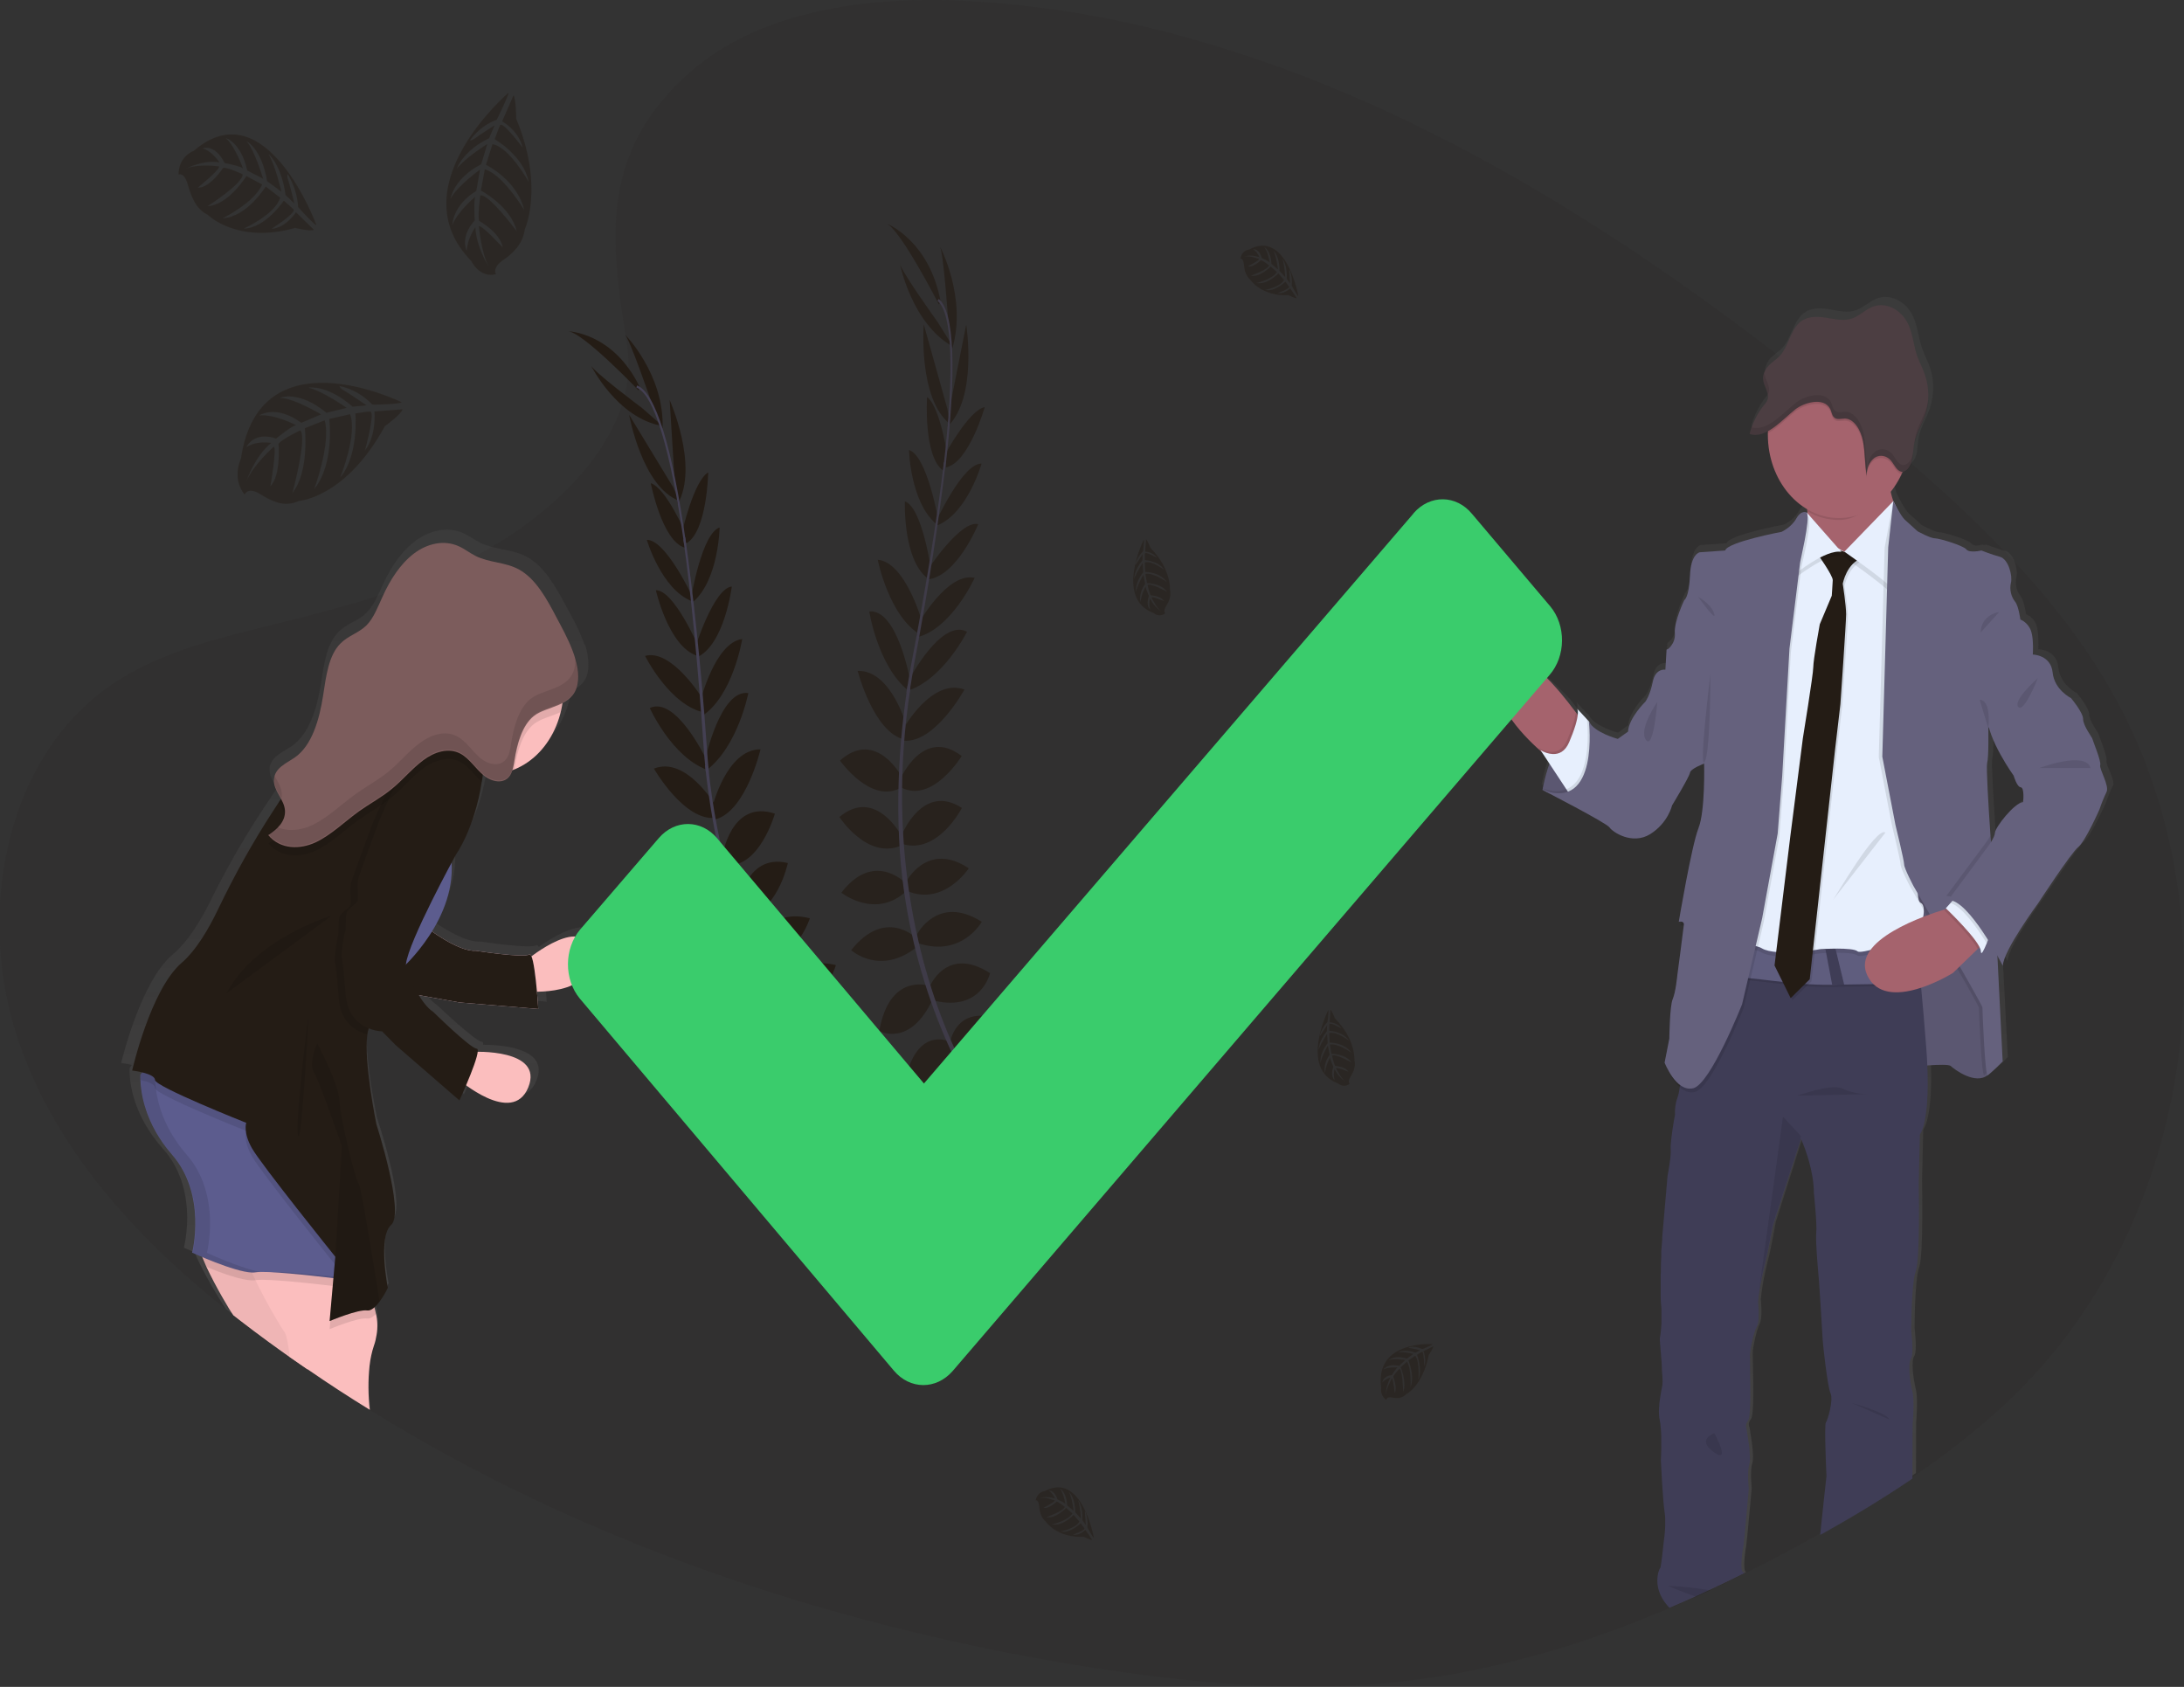 <?xml version="1.0" encoding="utf-8"?>
<!-- Generator: Adobe Illustrator 22.1.0, SVG Export Plug-In . SVG Version: 6.00 Build 0)  -->
<svg version="1.1" id="a6f4e524-a1b8-434a-a0ca-43acb27f4769"
	 xmlns="http://www.w3.org/2000/svg" xmlns:xlink="http://www.w3.org/1999/xlink" x="0px" y="0px" viewBox="0 0 1110.5 857.7"
	 style="enable-background:new 0 0 1110.5 857.7;" xml:space="preserve">
<rect x="0" y="0" width="1110.5" height="857.7" fill="#333333" stroke="none"/>
<style type="text/css">
	.st0{opacity:0.1;fill:#241C15;enable-background:new    ;}
	.st1{fill:url(#SVGID_1_);}
	.st2{fill:#65617D;}
	.st3{opacity:0.1;enable-background:new    ;}
	.st4{fill:#A5636D;}
	.st5{fill:#E7EFFD;}
	.st6{fill:#3F3D56;}
	.st7{fill:#5F5D7E;}
	.st8{fill:#241C15;}
	.st9{fill:#4C3E42;}
	.st10{opacity:0.1;}
	.st11{fill:#E6E8EC;}
	.st12{fill:#444053;}
	.st13{opacity:0.7;}
	.st14{fill:url(#SVGID_2_);}
	.st15{fill:#FBBEBE;}
	.st16{opacity:5.000000e-02;enable-background:new    ;}
	.st17{fill:#5C5C8E;}
	.st18{fill:none;}
	.st19{fill:#F7CDDD;}
	.st20{fill:#7C5C5C;}
	.st21{fill:#3ACC6C;}
	.st22{opacity:0.5;}
</style>
<title>prototyping process</title>
<path class="st0" d="M1029.8,703.8c-3.5,3.6-7,7.1-10.6,10.4c-0.6,0.6-1.2,1.1-1.9,1.7c-12.9,11.8-26.5,22.5-40.6,32.2l-2.6,1.8
	c-0.6,0.5-1.3,0.9-1.9,1.3c-14.7,10-30,19.2-45.5,27.9l-0.2,0.1l-1.2,0.6c-12.5,7-25.2,13.8-38,20.2l-0.3,0.1
	c-5.8,2.9-11.6,5.7-17.4,8.4c-2.4,1.1-4.7,2.2-7.1,3.3c-4.5,2-9,4-13.5,5.9l-0.6,0.2l-1,0.4l-1.2,0.5c-11.8,4.9-23.7,9.5-35.9,13.7
	l-0.2,0.1c-8.4,2.9-16.9,5.6-25.5,8l-1.2,0.3c-12.6,3.6-25.3,6.6-38.2,9.1l-3,0.6c-9.4,1.7-18.8,3.1-28.4,4.2
	c-53.5,6.1-107.7,1.1-160.9-7.3c-107.4-17.1-213.4-49.2-310.1-99.5c-18.6-9.6-36.7-20-54.6-31c-0.1-0.1-0.3-0.2-0.4-0.3
	c-10.7-6.6-21.2-13.5-31.6-20.6c-3-2.1-6.1-4.2-9.1-6.3c-3.7-2.6-7.4-5.3-11-7.9c-4.8-3.5-9.7-7.2-14.5-10.9l-2.3-1.8l-0.9-0.7
	c-1.2-1-2.4-1.9-3.7-2.9c-45.4-36.3-85.9-80.4-105-135.5c-22.1-63.6-8-144.2,46.8-181.8c18.8-12.9,40.7-20,62.8-25.8l2.3-0.6
	c3.7-1,7.5-1.9,11.2-2.8c13-3.2,26.1-6.5,39.1-10.1l0,0c6.8-1.9,13.5-3.8,20.1-6l2.7-0.9c16.1-5.1,31.8-11.6,47-19.4h0.1
	c1.6-0.9,3.2-1.7,4.8-2.6c1-0.6,2-1.1,3.1-1.8c16.4-9.6,33.8-22.9,47.2-38.8c1.1-1.3,2.1-2.6,3.1-3.9c0.8-1,1.6-2,2.3-3.1
	c9.4-12.9,15.9-27.1,17.1-42.3l0,0c0.4-5.1,0.2-10.2-0.6-15.2c-1.5-9.5-3-18.8-4.1-27.9c-2-17.1-2.7-33.4,0.1-49.2l0,0
	c2.9-16.1,9.3-31.5,21.7-46.5c1.9-2.3,3.9-4.5,6-6.8c10-10.3,21.3-18.7,33.5-24.8c1.5-0.8,3-1.5,4.6-2.3
	C414.8,1.8,455.5-1.6,493.6,0.6c35.6,2.1,70.9,7.9,105.6,17.3c2.8,0.7,5.5,1.5,8.2,2.3c29.5,8.4,58.6,19,87,31.6
	c73.8,32.6,143.5,77.9,208.5,127.9c0.6,0.5,1.3,1,1.9,1.5c2.7,2.1,5.4,4.2,8.1,6.3c5.2,4,10.4,8.1,15.5,12.2l3.4,2.8
	c1.7,1.4,3.4,2.7,5.1,4.1l5.2,4.2l0,0c0.2,0.2,0.5,0.4,0.7,0.6l4.4,3.6c2.6,2.1,5.1,4.2,7.6,6.3l0,0l5.4,4.5c1.1,1,2.3,1.9,3.4,2.9
	l5.8,5l1.3,1.1c0.3,0.2,0.5,0.5,0.8,0.7l0.2,0.1c15.7,13.5,31,27.6,45.4,42.5l1.9,1.9l0.2,0.2c1.6,1.6,3.1,3.3,4.7,5
	c18.8,20.1,35.6,41.6,49.3,65.5C1136.3,460.6,1117.6,613.1,1029.8,703.8z"/>
<linearGradient id="SVGID_1_" gradientUnits="userSpaceOnUse" x1="942.235" y1="-32.179" x2="942.235" y2="634.528" gradientTransform="matrix(1 0 0 -1 -25.44 785.76)">
	<stop  offset="0" style="stop-color:#808080;stop-opacity:0.25"/>
	<stop  offset="0.54" style="stop-color:#808080;stop-opacity:0.12"/>
	<stop  offset="1" style="stop-color:#808080;stop-opacity:0.1"/>
</linearGradient>
<path class="st1" d="M1071.1,386.8c0.6-2-4-12.9-4-13.5s-4.8-6.6-4.8-10.1c0-3.4-6.3-10.8-6.3-10.8s-8.5-4.1-9.4-13.1
	s-9.8-9.2-10.2-9.2c0,0,0-0.8,0.1-2.1c0-2.8-0.1-7.8-1.1-10.5c-1.1-2.5-3-4.4-5.2-5.2c0,0-1-7-2.8-9.2c-2.1-2.6-2.9-6.3-2.1-9.7
	c0.5-1.9,0.1-5.4-1.2-8.4c-1-2.4-2.5-4.4-4.5-4.9h-0.2c-4.4-1.3-9.4-3.2-9.4-3.2s-0.5,0.1-1.2,0.2l-0.6-0.2
	c-1.1,0.2-2.1,0.4-3.2,0.5c-0.9,0-1.9-0.3-2.6-1c-1.5-2-14-5.8-16.3-5.8c-2.3,0-8.9-3.6-8.9-3.6l-6.6-5.9c-1.9-1.7-5.3-8.4-5.8-9.4
	l-0.1-0.1l0,0c-0.5-1.3-0.9-2.6-1.2-4c-0.1-0.2-0.1-0.5-0.2-0.8l0,0c1.3-1.7,2.6-3.4,3.7-5.3v-0.1c0.3-0.5,0.6-1,0.9-1.5
	c0.4-0.8,0.8-1.5,1.2-2.4c0.2-0.4,0.3-0.7,0.5-1.1c0.3,0,0.7-0.1,1-0.2l0.4-0.2c0.4-0.2,0.7-0.5,1.1-0.8l0.3-0.3
	c0.9-1,1.5-2.2,1.9-3.5c0.1-0.4,0.2-0.8,0.3-1.1c0-0.1,0.1-0.3,0.1-0.4c0-0.1,0.1-0.5,0.1-0.8l0.1-0.5c0-0.3,0.1-0.5,0.1-0.8
	s0-0.3,0-0.5c0-0.3,0.1-0.7,0.1-1c0.1-1.3,0.3-2.5,0.5-3.8c0,0,0,0,0-0.1c0.5-2.4,1.3-4.7,2.3-6.9c1-2.2,2-4.3,2.9-6.6l0,0
	c0.3-0.6,0.5-1.3,0.7-2c0.2-0.7,0.4-1.5,0.6-2.2c0-0.2,0.1-0.4,0.1-0.7c0.1-0.5,0.2-1.1,0.3-1.6c0.1-0.2,0.1-0.5,0.1-0.7
	c0.1-0.7,0.2-1.5,0.3-2.3c0.3-4.3-0.2-8.6-1.6-12.6c-1.1-3.4-2.9-6.4-4-9.8c-1.8-5.1-2.2-10.9-4.4-15.8c-3.6-8.2-12.2-12.3-19.2-9.2
	c-3.3,1.5-6.3,4.3-9.7,5.6c-4.5,1.7-9.4,0.4-14.1-0.4c-4.7-0.8-9.9-0.8-13.7,2.8c-4.4,4.2-5.6,12-9.7,16.6c-1,1.1-2.1,2-3.2,2.8
	c-0.8,0.7-1.7,1.3-2.5,2.1c-1.3,1.2-2.3,2.8-2.9,4.5c0,0.1-0.1,0.3-0.1,0.4c0,0.2-0.1,0.3-0.1,0.5c0,0.2,0,0.4-0.1,0.5
	c0,0.2,0,0.2,0,0.4c0,0.3,0,0.5,0,0.8l0,0c0,0,0,0.1,0,0.1c0,0.3,0.1,0.6,0.1,0.9c0,0.1,0,0.2,0,0.2c0,0.1,0.1,0.5,0.2,0.7
	c0,0,0,0.1,0,0.1c0.1,0.3,0.2,0.6,0.3,0.8c0,0.1,0.1,0.3,0.1,0.4c0.1,0.1,0.1,0.2,0.1,0.3c0.6,1.3,1.1,2.7,1.4,4.2
	c0.2,0.9,0.1,1.9-0.1,2.8c-0.1,0.4-0.4,0.9-0.6,1.2c-0.3,0.5-0.7,1-1.1,1.4c-3.1,3.8-5.4,8.2-7,13.1c-0.2,0.6-0.3,1.1-0.5,1.7l0,0
	l0.2,0.1l0.2,0.1c0.4,0.1,0.8,0.2,1.1,0.3c0.3,0.1,0.5,0.1,0.8,0.1c1.1,0.1,2.1,0,3.2-0.3c0.2,0,0.3-0.1,0.5-0.1l0,0
	c0.1,0,0.1,0,0.2-0.1h0.1c0.9-0.3,1.7-0.6,2.5-1c0.2-0.1,0.4-0.2,0.6-0.3c0,0.4,0,0.7,0,1.1s0,0.4,0,0.6c0,0.5,0,1,0,1.4s0,0.7,0,1
	c0.7,14.5,7.7,27.6,18.5,34.7c0.6,0.4,1.1,0.7,1.7,1.1c0,0.4,0.1,0.8,0.1,1.1s0.1,0.6,0.1,1l-0.4-0.5c-0.4-0.2-0.8-0.3-1.1-0.3
	c-0.6,0-1.3,0.2-1.8,0.6c-1,0.7-1.8,1.6-2.4,2.8c-2.6,4.7-7.6,6.8-7.6,6.8s-28,5.2-29.1,9.5l-13.1,0.9c0,0-4.6,0.7-5.1,12v0.1
	c0,0.1,0,0.1,0,0.1c-0.1,1.4-0.2,2.6-0.3,3.6c0,0,0,0.1,0,0.2c-0.8,7.5-2.6,8.4-2.6,8.4s-5.4,11.1-4.9,16.9c0,0,0,0.1,0,0.1l0,0
	c0.1,0.8,0,1.6-0.1,2.3l0,0c-0.6,2.6-2.1,4.8-4,6.1l-0.6,10.2c0,0-5.1-0.9-6.5,6.1s-3.9,10.2-3.9,10.2s-8.5,8.3-8.9,15.3l-5.2,3.8
	c0,0-12.2-3.2-14.9-9c0,0-0.3-0.4-0.9-0.9l-0.1-0.1c0,0,0,0,0,0.1c-1.8-2-5.7-6.2-5.1-5.3c0.4,0.9,0.4,1.9,0.3,2.9l-0.9-1.1
	l-2.4-3.2c0,0-3.5-3.8-8.3-8.4l0,0c-1.1-1-2.3-2.1-3.5-3.2c-6.2-5.4-13.8-11-19.3-11.8c-0.1-0.3-0.6-2.3-1.7-2.3
	c-0.5,0-0.9,0.3-1.2,0.7c-6.5,7.1-7,19-1,26.7c0.3,0.3,0.6,0.7,0.9,1l1.3,1.4l3.9,4.3l13.2,14.5c0.2,0.1,0.3,0.3,0.5,0.4l0.8,1.1
	l0.6,0.9l1.1,1.6l1.5,2.3c-0.1,0.2-0.2,0.5-0.2,0.7c-0.6,1.6-1.1,3.2-1.5,4.7c0,0,0,0.1,0,0.2c-0.1,0.4-0.2,0.7-0.3,1
	c0,0.1-0.1,0.2-0.1,0.4c-0.1,0.3-0.2,0.7-0.3,1s-0.1,0.4-0.1,0.6c0,0.2-0.1,0.2-0.1,0.4c-0.4,1.8-0.7,3.2-0.9,4l-1-0.4l1,0.5
	c0,0.1,0,0.1,0,0.2l-0.1,0.4c0.3,0.2,0.6,0.3,1,0.5l0.2,0.1l3.8,2l0,0c0.8,0.4,1.6,0.8,2.5,1.3s1.6,0.8,2.4,1.3l0,0
	c9.9,5.2,23.8,12.6,24.7,14.1c1.5,2.4,11.7,9.2,21,3.4s11.2-14.6,11.2-14.6s8.9-14.6,9.3-16.7c0.2-1.7,4.4-3.5,6.3-4.3l0.2-0.1
	l0.8-0.3c0,0,0,0.5,0,1.2v0.1c0,0.4,0,0.9,0,1.5c0,5.1-0.1,16.1-1.4,24.1c0,0,0,0,0,0.1c-0.3,2.1-0.8,4.1-1.5,6
	c-3.5,8.8-10.2,47.8-10.2,47.8h0.2c0.4-0.1,0.8-0.1,1.2-0.1c-0.1,0.7-0.2,1.3-0.3,1.7c-0.1,0.4-0.1,0.6-0.1,0.6h0.1
	c0.4-0.1,0.7-0.1,1.1-0.1c0.1,0,0.3,0,0.4,0.1c0,0.2-0.1,0.5-0.1,0.8c0,0,0,0.1,0,0.2c0,0.1,0,0.1,0,0.1s-0.1,0.4-0.1,0.5
	c-0.8,6.5-3.1,23.4-3.1,23.4s-1,9.3-2.5,12.6c-0.6,1.4-1,5.2-1.3,9.1c0,0.6-0.1,1.1-0.1,1.7c-0.3,4.8-0.3,9.3-0.3,9.3l-0.1,0.3
	l-2.3,12.1c0,0.1,0.1,0.2,0.1,0.3l0,0c0.2,0.4,0.4,1,0.8,1.8l0,0l0.1,0.3c1.4,3.3,3.2,6.3,5.4,8.9c0.5,0.6,1,1.1,1.6,1.6l0,0
	c0,0.1,0,0.3-0.1,0.4s-0.1,0.4-0.1,0.6c-0.2,1.6-0.6,3.1-1.1,4.5c-0.6,1.6-1,3.2-1.1,4.9l0,0c-0.1,1.2-0.1,2.5-0.1,3.7l-0.1,0.7l0,0
	c-0.3,1.9-1.3,7.3-1.8,11.7c-0.1,1-0.2,2-0.3,2.9c-0.1,0.8-0.1,1.7,0,2.5c0.1,1.4,0,2.8-0.2,4.2c0,0.4-0.1,0.8-0.1,1.2
	c-0.5,4-1.4,8.2-1.4,8.2l-2.8,31.3v0.6c0,0.1,0,0.4,0,0.6c0,0.3,0,0.4,0,0.6c0,0.2,0,0.5-0.1,0.8c0,0.7-0.1,1.6-0.2,2.6
	c0,0.4,0,0.7-0.1,1.1c0,0.3,0,0.7-0.1,1.1c0,0.2,0,0.4,0,0.6s0,0.6,0,0.9c0,0.3,0,0.6,0,0.9s0,0.5,0,0.8c-0.1,1.7-0.2,3.5-0.3,5.3
	c0,0.3,0,0.6,0,0.9v0.9c0,0.6,0,1.1-0.1,1.7c0,0.4,0,0.8,0,1.1s0,1.1,0,1.6v0.4c0,0.3,0,0.7,0,1c0,0.8,0,1.5,0,2.2c0,0.3,0,0.6,0,1
	c0,1,0,2,0,2.9c0,0.5,0,0.9,0,1.3c0,1.2,0.1,2.4,0.2,3.6c0.1,0.9,0.2,1.8,0.2,2.8c0,0.4,0,0.9,0,1.3c0,0.2,0,0.4,0,0.7
	c0,0.2,0,0.5,0,0.7s0,0.6,0,0.9c0,0.5,0,0.9,0,1.4c0,0.2,0,0.4,0,0.6c0,0.2,0,0.7,0,1v0.5c-0.2,3.9-0.7,7.1-0.8,7.6l0,0l0,0
	c0,0,0,0.1,0,0.3c0,0.2,0,0.2,0,0.3c0,0.1,0,0.2,0,0.3s0,0.1,0,0.2c0,0.3,0.1,0.6,0.1,1c0,0.2,0,0.4,0,0.6l0,0c0,0.2,0,0.4,0.1,0.7
	c0.1,0.2,0,0.2,0,0.3c0,0.4,0.1,0.8,0.1,1.3c0,0.4,0.1,0.9,0.1,1.4l0.1,0.9c0,0.4,0.1,0.9,0.1,1.3v0.5c0,0.3,0.1,0.6,0.1,0.9
	l0.1,1.4c0,0.3,0.1,0.6,0.1,0.9c0,0.3,0,0.3,0,0.5l0.1,1.8c0,0.3,0,0.6,0,0.9c0,0.5,0.1,1,0.1,1.4c0,0.5,0,1,0.1,1.5
	c0.1,0.5,0,1,0.1,1.4c0.1,1.3,0.1,2.6,0,3.8c-0.3,1.3-1.1,4.9-1.5,8.8c0,0.4-0.1,0.7-0.1,1.1s0,0.4,0,0.6l-0.1,0.9
	c0,0.7-0.1,1.4-0.1,2c0,1.5,0.1,3.1,0.4,4.5c0.2,1,0.4,2,0.5,3c0,0.2,0,0.3,0,0.5c0,0.4,0.1,0.7,0.1,1.1c0,0.4,0,0.8,0.1,1.1
	c0,0.8,0.1,1.6,0.1,2.4c0,0.5,0,1.1,0,1.6c0.1,4.8-0.1,9.5-0.2,10.7v0.1c0,0.1,0,0.2,0,0.2s1,20.2,2,26.6c0.1,0.9,0.2,1.7,0.3,2.6
	c0,0.3,0,0.7,0,1c0.1,3.7-0.1,7.5-0.7,11.2c0,0-1.1,13.8-1.5,13.8c-0.2,0-1.2,2.1-1.4,5.4v0.1c-0.1,3.6,0.8,8.5,5.1,13.4l0.5,0.5
	l0.6-0.2c4.5-1.9,9-3.9,13.5-5.9c2.4-1.1,4.8-2.2,7.1-3.3c5.8-2.7,11.6-5.5,17.4-8.4l0,0c-0.3-0.2-0.5-0.5-0.6-0.8
	c-0.9-2.8,0.4-11.4,0.7-12.7s2.8-29.3,2.8-29.3s-1-8.8,0.3-12.6c1.3-3.8-1.5-18.4-1.5-18.4s-1-1.8,0.8-4c1.7-2.2,1.1-21.4,1.1-21.4
	s-0.2-9.7-0.2-12.2c0-2.5,1.9-11.7,3.5-14.8c1.7-3.1,0.6-12.6,0.6-12.6l0,0l0.1-0.7c0-0.3,0.1-0.6,0.1-1l0.1-1
	c0.7-5.3,1.7-10.5,3-15.6c2-7.5,4.3-20.9,4.3-20.9l13.5-42.5l0,0l0.4-1.3l0.2-0.5c0,0,6.6,14.4,6.6,27.7c0,0,1.7,16,1.2,20.3
	c-0.5,4.3,1.4,24.6,1.4,24.6s2,29.1,2,30.4s2.5,23.7,4,27.1c1.5,3.4-1.5,13.9-2.5,14.9c-0.9,1.1,0.3,27.5,0.3,27.5
	s-2.3,20.9-2.8,25.2c-0.1,0.8-0.2,2-0.4,3.4c15.5-8.7,30.8-17.9,45.5-27.9c0.6-0.4,1.3-0.8,1.9-1.3l0.1-25.8c0,0,1.1-12-0.2-16.9
	c-1.2-4.9-2.5-14.2-0.8-16.7c1.7-2.5,0.2-14.2,0.2-14.2s0-24.6,2.3-30.8c2.3-6.1,1.5-44.8,1.5-44.8l0.6-25.4c0,0,4.9-5.5,3.9-33.8
	c0-0.3,0-0.6,0-1c5.4-0.4,11.4-0.6,12.3,0.3c1.5,1.4,9.7,7.7,16.1,6.1l0,0c1.1-0.2,2.1-0.7,3-1.4c1.4-0.7,7.7-7,7.7-7l-2.5-48.5l0,0
	l-0.3-5.4c0.5,0.8,0.9,1.6,1.2,2.3c1,1.7,1.5,2.8,1.5,2.8c0-7.5,18.2-32,18.2-32s17-25.7,20.6-28.8c3.7-3.1,10.9-19.2,10.9-19.2
	c1.1-3.1,2.3-6.1,3.7-9C1076.1,397.4,1070.5,388.7,1071.1,386.8z M1016.9,421.3c-0.3,1.8-1,3.5-2,4.8c-0.1-1.1-0.2-2.2-0.2-3.3
	c0-0.1,0-0.2,0-0.3c-1.1-15.8-2.2-35-1.7-36.8c0.4-1.5,0.6-5.5,0.6-9.3l0,0c0.1-4.3,0-8.5,0-8.5l0,0l0.2-0.3
	c3.1,11.4,12.8,24.6,12.8,24.6s1.7,5.8,3.7,5.9c2,0.2,1.2,7.5,1.2,7.5c-0.9,0.2-1.8,0.6-2.6,1.1c-1,0.6-1.9,1.4-2.7,2.2l0,0
	C1021.6,413,1017,419.5,1016.9,421.3z"/>
<path class="st2" d="M784.3,401.6c0,0,5.6-34.6,23.7-34.8l13.2,31.9l-8.9,7.1C812.3,405.8,793.2,406.5,784.3,401.6z"/>
<path class="st3" d="M821.1,398.7l-8.9,7.1c0,0-13.5,0.5-23.1-2.3c-1.7-0.5-3.3-1.1-4.9-2c0,0,0-0.2,0.1-0.6c0,0,0-0.1,0-0.1
	c0.8-4.3,2-8.6,3.4-12.7c0.6-1.6,1.2-3.2,1.9-4.8c2.6-6,6.4-11.9,11.5-14.8c1.9-1.1,3.9-1.7,6-1.9h0.5h0.3l0.3,0.7l4.5,10.8
	L821.1,398.7z"/>
<path class="st2" d="M971.2,542.5c0,0,19-2.1,20.7-0.5c1.7,1.6,12.5,9.8,18.8,4.6s2.1-23.2,2.1-23.9c0-0.7-0.6-26.2-0.6-26.2
	l-11.4-18l-14.3-31.6l-29.2-3.4l0.8,50.2l-0.1,25.7L971.2,542.5z"/>
<path class="st3" d="M971.2,542.5c0,0,19-2.1,20.7-0.5c1.7,1.6,12.5,9.8,18.8,4.6s2.1-23.2,2.1-23.9c0-0.7-0.6-26.2-0.6-26.2
	l-11.4-18l-14.3-31.6l-29.2-3.4l0.8,50.2l-0.1,25.7L971.2,542.5z"/>
<path class="st4" d="M804.1,365.9c0,0-1.5,21.8-13.1,22.1c0,0-3.3-2.3-7.7-6.2c-10.1-8.9-26.2-26.1-21.8-42
	c6.4-22.8,37.4,19.3,37.4,19.3l2.4,3.1L804.1,365.9z"/>
<path class="st3" d="M804.1,365.9c0,0-1.5,21.8-13.1,22.1c0,0-3.3-2.3-7.7-6.2l-1-1.5c2,1.2,4.1,1.9,6.3,2c2.9,0.1,6.2-1.1,8.3-6.1
	c1.2-2.8,2.3-5.7,3.2-8.6c0.5-1.7,0.9-3.5,1.2-5.4L804.1,365.9z"/>
<path class="st5" d="M799.1,405.3l-2.6-3.9l-8.7-13.2l-4.5-6.8c2,1.2,4.1,1.9,6.3,2c2.9,0.1,6.2-1.1,8.3-6.1
	c1.2-2.8,2.3-5.7,3.2-8.6c1.4-4.8,1.4-7.3,0.9-8.1c-0.5-0.8,3.2,3.2,5,5.2l0.1,0.1l0.8,0.9l0.3,0.7l4.4,10.3c0,0,0,0.1,0,0.4
	C813,381.5,814.5,402.3,799.1,405.3z"/>
<path class="st6" d="M887.3,800.1c-0.3-0.3-0.6-0.5-0.9-0.7h-0.1c-1.8-0.9-0.2-12,0.2-13.4c0.3-1.4,2.7-29,2.7-29s-0.9-8.7,0.3-12.5
	c1.2-3.8-1.5-18.2-1.5-18.2s-0.9-1.8,0.8-3.9s1.1-21.2,1.1-21.2s-0.1-9.6-0.1-12.1c0-2.5,1.8-11.6,3.5-14.6s0.6-12.5,0.6-12.5l0,0
	l0.1-0.7c0-0.3,0.1-0.6,0.1-1l0.1-1c0-0.2,0.1-0.5,0.1-0.7c0.1-0.6,0.2-1.1,0.3-1.9c0.1-0.4,0.1-0.8,0.2-1.3
	c0.2-1.4,0.5-2.9,0.8-4.4c0.1-0.5,0.2-1,0.3-1.4s0.2-1.1,0.4-1.7c0.1-0.4,0.1-0.7,0.2-1c0.2-1,0.5-2.1,0.7-3
	c1.9-7.5,4.3-20.7,4.3-20.7l14.1-43.6l0.2-0.5l0.4,1l0,0c1.5,3.5,6.1,15.3,6.1,26.5c0,0,1.7,15.9,1.2,20.2s1.4,24.5,1.4,24.5
	s1.9,28.9,1.9,30.2c0,1.2,2.4,23.6,4,27c1.5,3.4-1.5,13.7-2.4,14.8c-0.9,1,0.3,27.3,0.3,27.3s-2.3,20.7-2.7,25
	c-0.1,1-0.3,2.7-0.5,4.8l1.2-0.6l0.2-0.1c15.5-8.7,30.8-17.9,45.5-27.9l0.1-27.4c0,0,1.1-12-0.1-16.8s-2.4-14.1-0.8-16.6
	c1.7-2.5,0.2-14.1,0.2-14.1s0-24.5,2.3-30.5c2.3-6.1,1.5-44.4,1.5-44.4l0.6-25.2c0,0,5-5.6,3.8-34.5c-0.1-3.1-0.3-6.4-0.6-10.1
	c-0.8-10.9-1.7-20.8-2.5-29.4c-0.1-0.7-0.1-1.5-0.2-2.2c-0.1-1-0.2-1.9-0.3-2.8c-0.2-1.9-0.4-3.8-0.5-5.6c-0.1-0.5-0.1-1-0.2-1.5
	c-0.3-2.5-0.5-4.9-0.7-7c-0.1-0.8-0.2-1.7-0.3-2.5c-0.1-1.1-0.2-2.3-0.3-3.3c0-0.2-0.1-0.5-0.1-0.7c0-0.5-0.1-0.9-0.1-1.3
	c-0.5-4.6-0.8-7.2-0.8-7.2H973l-15.3,0.2l-33.3,0.4h-1l-17.4,0.2H905l-8.3,0.1h-1.4l-17.4,0.2h-1.1l-7.1,34.6L855,543
	c0,0-0.2,4.3-0.7,8.5v0.2c0,0.1,0,0.3-0.1,0.4c-0.1,0.1-0.1,0.4-0.1,0.6c-0.2,1.9-0.6,3.8-1.2,5.6c-0.5,1.2-0.8,2.6-1,3.9l0,0
	c-0.2,1.4-0.3,2.9-0.2,4.3l0,0c0,0.2,0,0.2,0,0.2s-1.2,6.2-1.8,11.5c-0.1,1-0.2,2-0.3,2.9c-0.1,1.1-0.2,2.2-0.1,3.3
	c0.1,1.1,0,2.3-0.1,3.4c0,0.4-0.1,0.8-0.1,1.2c-0.5,4.2-1.4,8.9-1.4,8.9l-2.7,31.1c0,0,0,0.1,0,0.1c0,0.1,0,0.4,0,0.6
	c0,0.3,0,0.4,0,0.6c0,0.2,0,0.5-0.1,0.8c0,0.7-0.1,1.6-0.2,2.6c0,0.4,0,0.7-0.1,1.1c0,0.3,0,0.7-0.1,1.1c0,0.2,0,0.4,0,0.6
	s0,0.6,0,0.9c0,0.3,0,0.6,0,0.9c0,0.3,0,0.5,0,0.8c-0.1,1.7-0.2,3.5-0.2,5.3c0,0.3,0,0.6,0,0.9v0.9c0,0.6,0,1.1-0.1,1.7
	c0,0.4,0,0.8,0,1.1s0,1.1,0,1.6v0.5c0,0.3,0,0.7,0,1c0,0.8,0,1.5,0,2.2c0,0.3,0,0.6,0,1c0,1,0,2,0,2.9c0,0.5,0,0.9,0,1.3
	c0,1.3,0.1,2.5,0.2,3.8c0.1,0.8,0.2,1.7,0.2,2.6c0,0.4,0,0.9,0,1.3c0,0.4,0,0.9,0,1.3c0,0.4,0,0.6,0,0.9c0,0.5,0,0.9,0,1.4
	c0,0.2,0,0.4,0,0.6c0,0.2,0,0.7,0,1v0.5c-0.2,3.9-0.7,7.1-0.8,7.6l0,0l0,0c0,0,0,0.1,0,0.3c0,0.2,0,0.2,0,0.3c0,0.1,0,0.2,0,0.3
	s0,0.1,0,0.2c0,0.3,0.1,0.6,0.1,1c0,0.2,0,0.4,0,0.6l0,0c0,0.2,0,0.4,0.1,0.7c0.1,0.2,0,0.2,0,0.3c0,0.4,0.1,0.8,0.1,1.3
	c0,0.4,0.1,0.9,0.1,1.4l0.1,0.9c0,0.4,0.1,0.9,0.1,1.3v0.5c0,0.3,0.1,0.6,0.1,0.9l0.1,1.4c0,0.3,0.1,0.6,0.1,0.9v0.5l0.1,1.8
	c0,0.3,0,0.6,0,0.9c0,0.5,0.1,1,0.1,1.4c0,0.5,0,1,0.1,1.5c0.1,0.5,0,1,0.1,1.4c0.1,1.2,0.1,2.5,0,3.7c-0.6,3-1.1,6-1.5,9
	c0,0.4-0.1,0.7-0.1,1.1c0,0.4,0,0.4,0,0.6l-0.1,0.9c0,0.7-0.1,1.4-0.1,2c0,1.4,0.1,2.9,0.4,4.3c0.3,1.2,0.4,2.5,0.5,3.8
	c0.1,0.7,0.1,1.5,0.2,2.3c0,0.8,0.1,1.6,0.1,2.4c0,0.5,0,1.1,0,1.6c0.1,5.4-0.2,10.5-0.2,10.5c0,0,0,0.1,0,0.1v0.1
	c0.1,2.3,1,20.2,1.9,26.2c0.2,1.1,0.3,2.1,0.3,3.2c0,0.3,0,0.7,0,1c0.1,3.5-0.2,7-0.7,10.4c0,0-1.4,13.9-1.9,13.9
	c-0.2,0-1.4,2.5-1.4,6.2v0.1c0,3.5,1.1,7.9,5,12.5l1.1,1.3c4.5-1.9,9-3.9,13.5-5.9c2.4-1.1,4.8-2.2,7.1-3.3
	c5.8-2.7,11.6-5.5,17.4-8.4L887.3,800.1z"/>
<path class="st4" d="M967,263.8L944.5,292c0,0-28.9-13.6-25.8-18.2c1.2-1.8,1-7.5,0.3-13.7c-1.1-9.9-3.3-21.3-3.3-21.3
	s50.4-9.6,46.2,0.4c-1.5,3.6-1.3,7.9-0.3,11.9C962.7,255.6,964.6,259.9,967,263.8z"/>
<path class="st3" d="M961.8,239.1c-1.5,3.6-2.3,4-1.3,7.9c-6.6,8.3-15,17.4-25.4,17.4c-5.6,0-11.1-1.5-16.1-4.4
	c-1.1-9.9-3.3-21.3-3.3-21.3S966.1,229.1,961.8,239.1z"/>
<path class="st4" d="M971.2,220.9c0,23.5-16.2,42.5-36.1,42.5c-20,0-36.2-19-36.2-42.4c0,0,0-0.1,0-0.1c0-0.2,0-0.4,0-0.6
	c0.4-23.5,17-42.1,36.9-41.5C955.4,179.3,971.1,198,971.2,220.9L971.2,220.9z"/>
<path class="st3" d="M976.5,501.2c-4.8,0-20.7,0.2-38.6,0.5h-0.2l-5.9,0.1h-0.2c-21.1,0.4-42-4.5-50.3-3.5
	c-17.8,2,6.4-19.3,6.4-19.3c13.2,3.8,26.9,5.4,40.5,4.8l5.1-0.3c16.1-1.1,32.4-2.8,40.9-5.8C974.7,483.2,975.6,491.2,976.5,501.2z"
	/>
<path class="st7" d="M976.5,500.1c-4.8,0-20.7,0.2-38.6,0.5h-0.2l-5.9,0.1h-0.2c-21.1,0.4-42-4.5-50.3-3.5
	c-17.8,2,6.4-19.3,6.4-19.3c13.2,3.8,26.9,5.4,40.5,4.8l5.1-0.3c16.1-1.1,32.4-2.9,40.9-5.8C974.7,482.1,975.6,490.1,976.5,500.1z"
	/>
<path class="st3" d="M925.3,275.6l-28,15.3l-21.6,195.9c0,0,12.8-6.8,20.1-2.5s29.8,0.4,29.8,0.4s16.4-1.1,18.8,1.1
	c2.4,2.2,31-8.9,31-8.9s5.2-13.6,1.2-15.7s1.2-23.2,1.2-23.2l-2.4-141.4l-4.8-18.2l-13.1-9.3l-13.4,12.5l-6.4,1.1L925.3,275.6z"/>
<path class="st5" d="M925.3,273.4l-27.9,15.3l-21.6,196c0,0,12.8-6.8,20.1-2.5s29.8,0.4,29.8,0.4s16.4-1.1,18.8,1.1
	c2.4,2.1,31-8.9,31-8.9s5.2-13.6,1.2-15.7s1.2-23.2,1.2-23.2l-2.4-141.4l-4.8-18.2l-13.1-9.3l-13.4,12.5l-6.4,1.1L925.3,273.4z"/>
<path class="st3" d="M924.9,282.5c0,0,8.1,11.2,7.9,13.6c-0.2,2.3-0.5,7.8-0.5,7.8l-6,14.5c0,0-3.3,18-3.3,21.8
	c0,3.7-5.3,36.2-5.3,36.2l-6.4,50l-8.1,65.5l8.2,16.6l9.7-9.6L934,382.1l2.7-23c0,0,2.9-41.4,2.9-45.7c0-4.3-1.7-15.5-1.7-15.5
	s2-10.7,10.2-13.2s-0.6-0.5-0.6-0.5l-4.7-4.5l-4.1,2C938.8,281.6,927.3,277.5,924.9,282.5z"/>
<path class="st8" d="M924,281.4c0,0,8,11.2,7.9,13.6c-0.1,2.3-0.5,7.9-0.5,7.9l-6.1,14.5c0,0-3.3,18-3.3,21.8
	c0,3.7-5.3,36.2-5.3,36.2l-6.4,50l-8,65.5l8.2,16.6l9.7-9.6L933.1,381l2.7-23c0,0,2.9-41.4,2.9-45.7s-1.7-15.5-1.7-15.5
	s1.9-10.7,10.2-13.2c8.2-2.5-0.6-0.5-0.6-0.5l-4.7-4.5l-4.1,2C937.8,280.5,926.4,276.4,924,281.4z"/>
<path class="st3" d="M918.7,262.7c0,0-1.2,1.1-1.5,8.2s-4.6,23.2-4.6,23.2s15.8-12.9,23.7-11.4L918.7,262.7z"/>
<path class="st5" d="M918.7,260.6c0,0-1.2,1.1-1.5,8.2c-0.3,7.1-4.6,23.2-4.6,23.2s15.8-12.9,23.7-11.4L918.7,260.6z"/>
<path class="st3" d="M961.8,257l-24.9,25.7c0,0,21,14.6,23.7,18.2c2.7,3.5,5.5-35,5.5-35L961.8,257z"/>
<path class="st5" d="M962.7,254.8l-24.9,25.7c0,0,21,14.6,23.7,18.2c2.7,3.5,5.5-35,5.5-35L962.7,254.8z"/>
<path class="st3" d="M919.5,262.7c0,0-2.7-1.6-5.3,3c-2.6,4.6-7.4,6.8-7.4,6.8s-27.7,5.2-28.7,9.5l-12.9,0.9c0,0-4.6,0.6-5,12
	c-0.4,11.4-2.9,12.3-2.9,12.3s-5.3,11.1-4.8,16.8c0.5,5.7-4.1,8.6-4.1,8.6l19,57.9c0,0,0.6,23.9-2.9,32.7s-10,47.5-10,47.5
	s2.7-0.7,2.6,1.4s-3.3,25.5-3.3,25.5s-0.9,9.3-2.4,12.5c-1.5,3.2-1.7,20-1.7,20l-2.5,12.1c0,0,5.8,15.2,14.6,13
	c8.8-2.1,24.8-42.7,24.8-42.7l10.2-43.7l7.9-43.2l2.3-29.3l3.6-64.8l5.3-42.8C915.7,288.8,921.7,265.7,919.5,262.7z"/>
<path class="st2" d="M918.7,260.6c0,0-2.7-1.6-5.3,3c-2.6,4.6-7.5,6.8-7.5,6.8s-27.6,5.2-28.7,9.5l-12.9,0.9c0,0-4.6,0.7-5,12
	c-0.5,11.2-2.9,12.3-2.9,12.3s-5.3,11.1-4.8,16.8c0.5,5.7-4.1,8.6-4.1,8.6l19,58c0,0,0.6,23.9-2.9,32.7s-10,47.5-10,47.5
	s2.7-0.7,2.6,1.4c-0.2,2.1-3.3,25.5-3.3,25.5s-0.9,9.3-2.4,12.5c-1.5,3.2-1.7,20-1.7,20l-2.4,12.2c0,0,5.8,15.2,14.6,13
	s24.8-42.7,24.8-42.7l10.2-43.7l7.9-43.1l2.3-29.3l3.7-64.8l5.3-42.8C914.9,286.7,920.8,263.6,918.7,260.6z"/>
<path class="st3" d="M821.1,398.7l-8.9,7.1c0,0-13.5,0.5-23.1-2.3l-4.9-2.6l-1-0.5l1,0.4c5.1,1.8,9.1,1.7,12.2,0.5
	c12.5-4.9,11.1-29.1,10.6-34.6c0-0.5-0.1-0.9-0.1-1c0,0,0,0,0-0.1l0.1,0.1c0.2,0.3,0.4,0.6,0.6,0.9c0.2,0.2,0.4,0.5,0.6,0.7l0,0
	l4.4,10.3c0,0,0,0.1,0,0.4L821.1,398.7z"/>
<path class="st2" d="M851.7,328.9l-4.3,1.4l-0.6,10.2c0,0-5-0.9-6.4,6.1c-1.4,7-3.8,10.2-3.8,10.2s-8.4,8.2-8.8,15.2l-5.2,3.7
	c0,0-12-3.2-14.7-8.9c0,0,5.5,46-23.7,34.8c0,0,32.7,16.8,34.2,19.1s11.5,9.1,20.7,3.4c9.1-5.7,11.1-14.6,11.1-14.6
	s8.8-14.5,9.1-16.6s7.1-4.6,7.1-4.6l13.1-37.1L851.7,328.9z"/>
<path class="st3" d="M958.3,278.4l4.4-23.6c0,0,1.9,7.7,4,9.5c2,1.8,6.5,5.9,6.5,5.9s6.5,3.6,8.8,3.6c2.3,0,14.6,3.7,16.1,5.7
	s7.6,0.5,7.6,0.5s5,2,9.4,3.2c4.4,1.2,6.5,9.8,5.6,13.2c-0.7,3.4,0.1,7.1,2.1,9.6c1.8,2.1,2.7,9.1,2.7,9.1c2.2,0.9,4.1,2.7,5.2,5.2
	c1.5,3.9,1.1,12.5,1.1,12.5l-22.6,37.5c0,0,0.3,14.5-0.6,17.7s3.2,57.8,3.2,57.8l4.7,93.9c0,0-6.2,6.2-7.6,7
	c-1.4,0.7-2.7-33.2-2.7-34.4c0-1.2-35.1-61.8-35.1-61.8s-4.7-8.9-4.7-10.9s-4.4-20-4.4-20l-6.7-34.7L958.3,278.4z"/>
<path class="st2" d="M1033.7,330.8c0,1.2-0.1,2-0.1,2l-22.6,37.5l0,0c0,0,0.3,14.5-0.6,17.7c-0.5,1.9,0.6,21.1,1.7,36.8
	c0.8,11.4,1.5,21,1.5,21l2,39.8l2.7,54.1c0,0-6.2,6.2-7.6,7c-1.4,0.7-2.7-33.2-2.7-34.5c0-1.3-35.1-61.8-35.1-61.8
	s-4.7-8.9-4.7-10.9s-4.4-20-4.4-20l-6.7-34.8l3-106.4l2.6-23.6c0,0,3.8,7.7,5.8,9.5c2,1.8,6.5,5.9,6.5,5.9s6.5,3.6,8.8,3.6
	c2.3,0,14.6,3.7,16.1,5.7c1.5,1.9,7.6,0.5,7.6,0.5s5,2,9.4,3.2c4.4,1.2,6.5,9.8,5.6,13.2c-0.8,3.4,0.1,7.1,2.1,9.6
	c1.8,2.1,2.7,9.1,2.7,9.1c2.2,0.9,4.1,2.7,5.2,5.2C1033.7,323.1,1033.8,328,1033.7,330.8z"/>
<path class="st3" d="M869.6,808.6c-2.4,1.1-4.7,2.2-7.1,3.3c-7.5-2.6-14.4-5.6-14.4-5.6C855.2,806.6,862.4,807.4,869.6,808.6z"/>
<path class="st3" d="M941.5,713.3c0,0,18.1,5,19.1,8.4L941.5,713.3z"/>
<path class="st3" d="M871.7,728.7c0,0-9.4,3.2-0.3,9.6C880.5,744.8,871.7,728.7,871.7,728.7z"/>
<path class="st3" d="M913.5,557.1c1.1,0,17.6-6.4,23.4-3.6c5.8,2.9,12.9,2.8,12.9,2.8L913.5,557.1z"/>
<path class="st3" d="M915.7,577.6l-0.2,1.8l-14.2,43.5c0,0-2.3,13.2-4.3,20.7c-1.2,5.1-2.2,10.3-3,15.5l12.6-91.3L915.7,577.6z"/>
<path class="st6" d="M937.7,500.6l-5.9,0.1h-0.2l-3.4-18c1.7-0.1,3.4-0.2,5.1-0.3L937.7,500.6z"/>
<path class="st4" d="M1009.4,478.8l-3.8,3.7L993,494.7c0,0-34.2,21.4-43.6,1.1c-8.3-17.9,30.4-30.7,39.8-33.5c1.3-0.4,2-0.6,2-0.6
	L1009.4,478.8z"/>
<path class="st3" d="M863.4,303.4c0,0,6.7,3.6,8.2,8.6C873.1,317,863.4,303.4,863.4,303.4z"/>
<path class="st3" d="M842.7,356.9c0,0-9.7,13.9-5.8,19.3C840.8,381.6,842.7,356.9,842.7,356.9z"/>
<path class="st3" d="M1016.5,311.2c0,0-9.1,1.1-9.4,10.4L1016.5,311.2z"/>
<path class="st3" d="M932,457.6c1-1.1,21.9-37.5,26.7-34.3L932,457.6z"/>
<path class="st3" d="M971.2,220.9c0,7-1.5,13.9-4.3,20h-0.3c-2.3-0.6-3.5-3.7-5.2-5.7c-2.2-2.5-5.5-3-8.2-1.4
	c-2.7,1.9-4.3,5.5-4,9.2c-1.2-5.7-0.8-11.8-1.9-17.5c-1.1-5.7-4.5-11.5-9.2-11.6c-2,0-4.3,0.9-5.8-0.9c-0.9-1.1-1.1-2.7-1.7-4
	c-3.3-6.3-13.5-3.1-17.6,0.1s-8.9,8.4-14.1,11.2c0.4-23.5,17-42.1,36.9-41.5C955.4,179.3,971.1,198,971.2,220.9L971.2,220.9z"/>
<path class="st9" d="M930.6,207.9c0.7,1.3,0.8,3,1.7,4c1.4,1.8,3.8,0.9,5.8,0.9c4.7,0.1,8.1,5.9,9.2,11.6s0.8,11.8,1.9,17.5
	c-0.2-3.7,1.3-7.2,4-9.2c2.7-1.7,6-1.1,8.2,1.4c1.7,2,2.9,5.1,5.2,5.7s4.5-2,5.3-4.9c0.8-2.8,0.8-5.9,1.3-8.9
	c1-5.6,4.1-10.1,5.8-15.4c2-6.4,2-13.5-0.2-19.9c-1.1-3.4-2.8-6.4-4-9.7c-1.7-5.1-2.2-10.8-4.3-15.7c-3.6-8.1-12-12.2-18.9-9.1
	c-3.3,1.5-6.2,4.3-9.5,5.6c-4.5,1.7-9.3,0.4-13.9-0.3s-9.8-0.8-13.5,2.8c-4.3,4.1-5.5,11.9-9.5,16.4c-1.7,1.9-3.8,3.1-5.6,4.9
	c-1.8,1.8-3.3,4.4-3.1,7.2c0.3,3.7,3.4,7.1,2.2,10.5c-0.4,1-1,1.9-1.7,2.6c-3.4,4.2-5.9,9.2-7.4,14.7c8.1,3,16.9-7.5,23.3-12.5
	C917.1,204.8,927.3,201.6,930.6,207.9z"/>
<path class="st3" d="M1009.4,478.8l-3.8,3.7c-3.3-6.5-17-19.6-17-19.6l0.6-0.7c1.3-0.4,2-0.6,2-0.6L1009.4,478.8z"/>
<path class="st5" d="M1013,472.2c0,0-1.4,4-2.8,7.4c-1.4,3.4-2.9,6.6-3,4c-0.2-5-17.8-21.8-17.8-21.8l2.4-2.7l2.8-3.2L1013,472.2z"
	/>
<path class="st3" d="M1013.6,445.8l2,39.8c-4.7-8.6-17.7-30.7-26-30l20.2-27.2c0.8-1.1,1.6-2.3,2.3-3.5
	C1012.9,436.2,1013.6,445.8,1013.6,445.8z"/>
<path class="st3" d="M1013,472.2c0,0-1.4,4-2.8,7.4c-5.3-8.5-12.6-18.6-18.4-20.5l2.8-3.2L1013,472.2z"/>
<path class="st2" d="M1028.2,327.8l5.5,5c0,0,9.1,0.2,10,9.1c0.9,8.9,9.3,13,9.3,13s6.2,7.3,6.2,10.7s4.7,9.5,4.7,10
	c0,0.5,4.6,11.4,4,13.4s4.8,10.5,3.2,13.7c-1.4,2.9-2.6,5.9-3.6,8.9c0,0-7.1,16.1-10.8,19.1c-3.7,3-20.4,28.6-20.4,28.6
	s-17.9,24.3-17.9,31.8c0,0-17.5-34.3-27.8-33.4l20.2-27.3c0,0,3.5-4.5,3.6-7.1c0.2-2.7,9.7-15,14.3-15.5c0,0,0.8-7.3-1.2-7.5
	s-3.6-5.9-3.6-5.9s-13.4-18.6-13.5-30.3S1028.2,327.8,1028.2,327.8z"/>
<path class="st3" d="M1036.2,344.8c0,0-12.8,11.1-10,14.6C1029,363,1036.2,344.8,1036.2,344.8z"/>
<path class="st3" d="M1036.9,390.5c0,0,23.7-8.9,26.1,0H1036.9z"/>
<path class="st3" d="M869.7,342.7c0,0,0,40.7-3,44.7C863.7,391.4,869.7,342.7,869.7,342.7z"/>
<path class="st3" d="M1006.6,355.8l4.4,14.5C1011,370.3,1012.8,356,1006.6,355.8z"/>
<g class="st10">
	<path d="M899.3,199.8c1.1-3.3-1.8-6.6-2.2-10.2c-0.4,1-0.5,2.1-0.5,3.2c0.2,2.7,1.9,5.2,2.3,7.7C899.1,200.3,899.2,200,899.3,199.8
		z"/>
	<path d="M949.6,238.2c-1.1-5.7-0.8-11.6-1.9-17.2c-1.1-5.6-4.5-11.5-9.2-11.6c-2,0-4.3,0.9-5.8-0.9c-0.9-1.1-1.1-2.7-1.7-4
		c-3.3-6.3-13.5-3.1-17.6,0.1c-6.2,4.8-14.7,15-22.7,12.7c-0.4,1.1-0.7,2.2-1,3.3c8.1,3,16.9-7.5,23.3-12.5
		c4.1-3.2,14.3-6.4,17.6-0.1c0.7,1.3,0.8,3,1.7,4c1.4,1.8,3.8,0.9,5.8,0.9c4.7,0.1,8.1,5.9,9.2,11.6s0.8,11.8,1.9,17.5
		C949.1,240.7,949.3,239.4,949.6,238.2z"/>
	<path d="M972.5,231.5c-0.8,2.8-3,5.4-5.3,4.9c-2.3-0.6-3.5-3.7-5.2-5.7c-2.2-2.5-5.5-3-8.2-1.3c-2.6,1.8-4.1,5.1-4,8.6
		c0.6-2.2,1.9-4,3.6-5.2c2.7-1.7,6-1.1,8.2,1.4c1.7,2,2.9,5.1,5.2,5.7c2.3,0.6,4.5-2,5.3-4.9c0.4-1.7,0.7-3.4,0.8-5.1
		C972.7,230.4,972.6,231,972.5,231.5z"/>
	<path d="M979.6,207.2c-1.7,5.3-4.8,9.9-5.8,15.4c-0.2,1.1-0.3,2.3-0.4,3.4c1-5.5,4.1-10.1,5.8-15.4c0.8-2.4,1.2-4.9,1.4-7.4
		C980.3,204.6,980,205.9,979.6,207.2z"/>
</g>
<ellipse class="st11" cx="760.1" cy="336" rx="0.4" ry="0.4"/>
<path class="st8" d="M456.4,585.1c0,0,10.6-9,21.7-3.4c0,0-3.1,7.7-16.8,7.6L456.4,585.1z"/>
<path class="st8" d="M455.1,585.6c0,0-2.8,15,5.8,24.8c0,0,4.8-6.4-0.6-21.2L455.1,585.6z"/>
<path class="st8" d="M441,571.9c0,0,0.4-12.7,24.8-9.6c0,0,0.4,8.2-8,12.4C449.4,579,445.4,575.9,441,571.9z"/>
<path class="st8" d="M439.5,571.9c0,0-10.1,4.3-0.1,30.7c0,0,6.8-2.1,7.6-12.8C447.8,579.1,444.1,575.6,439.5,571.9z"/>
<path class="st8" d="M425.1,554.6c0,0-2.1-20.7,22.8-19.7c0,0,2.4,18.8-18.3,24.5L425.1,554.6z"/>
<path class="st8" d="M408,531.9c0,0,2.6-23.7,27.7-17.8c0,0,0.8,20.4-23.5,23.3L408,531.9z"/>
<path class="st8" d="M395.2,508.1c0,0,4.9-23.3,29.8-17.4c0,0-5.2,20.9-28,21.6L395.2,508.1z"/>
<path class="st8" d="M383,484.9c0,0,4.8-24.1,28.8-18c0,0-7.2,23-27.1,22L383,484.9z"/>
<path class="st8" d="M374.9,462.7c0,0,3.3-29.3,25.7-23.9c0,0-5.6,26.8-23.9,28.1L374.9,462.7z"/>
<path class="st8" d="M367.2,435.8c0,0,4.2-29.6,26.8-22.1c0,0-7.9,28.2-25.1,26.1L367.2,435.8z"/>
<path class="st8" d="M362.1,410.7c0,0,7.2-29.8,24.6-29.7c0,0-7.3,31.4-22.9,35.6L362.1,410.7z"/>
<path class="st8" d="M358.6,386.1c0,0,7.7-35.8,21.9-33.7c0,0-5.3,27.3-21.3,39.2L358.6,386.1z"/>
<path class="st8" d="M356.1,356.6c0,0,7.4-29.9,21.3-31.7c0,0-4.7,29.3-20.7,39.3L356.1,356.6z"/>
<path class="st8" d="M353.5,329.2c0,0,9.4-30,18.6-31c0,0-3.6,29.3-17.5,35.9L353.5,329.2z"/>
<path class="st8" d="M351.5,303.6c0,0,5.3-32.3,14.4-35.4c0,0-0.4,26.3-13.4,37.8L351.5,303.6z"/>
<path class="st8" d="M346.9,270.3c0,0,5.9-25.9,13.2-30.1c0,0-0.5,30.2-11.3,36.2L346.9,270.3z"/>
<path class="st8" d="M343.3,248.4l-2.8-45c0,0,15,33.4,4.1,52.9L343.3,248.4z"/>
<path class="st8" d="M331.1,204.1c0,0-11.1-32.4-13.5-34.2c0,0,20.3,20.4,19.3,48L331.1,204.1z"/>
<path class="st8" d="M424.5,554.5c0,0-17.7-1.9-16.2,27.3c0,0,16,2.3,20.4-22.1L424.5,554.5z"/>
<path class="st8" d="M407.1,531.1c0,0-20.4,0.8-17.7,30.7c0,0,17.2,2.8,21.9-25.2L407.1,531.1z"/>
<path class="st8" d="M395,510.1c0,0-18.8-9.4-29.8,17.4c0,0,17.3,7.7,31.5-13.3L395,510.1z"/>
<path class="st8" d="M382.6,485.1c0,0-19.3-10-29.5,16.2c0,0,20,7.1,31.2-12.2L382.6,485.1z"/>
<path class="st8" d="M375.2,463.3c0,0-18.9-19.6-32.7,1.7c0,0,19.2,16,33.7,2.8L375.2,463.3z"/>
<path class="st8" d="M368.2,435.1c0,0-19-20.1-32.7,2.4c0,0,21.1,16.2,33.5,1.9L368.2,435.1z"/>
<path class="st8" d="M363.9,409.7c0,0-15-25.5-31.4-18.9c0,0,15.5,27,31.4,25L363.9,409.7z"/>
<path class="st8" d="M359,385.9c0,0-15.3-32.2-28.6-25.9c0,0,11.1,24.8,29.1,31.4L359,385.9z"/>
<path class="st8" d="M357,354.9c0,0-15.5-25.2-29-21.4c0,0,12.8,25.7,30.7,28.9L357,354.9z"/>
<path class="st8" d="M355,328.5c0,0-12.3-28.5-21.5-28.4c0,0,6.4,28.6,20.9,33.3L355,328.5z"/>
<path class="st8" d="M351.9,303c0,0-13.5-28.8-23-28.5c0,0,7.3,24.9,22.7,31.1L351.9,303z"/>
<path class="st8" d="M349,272c0,0-10.2-23.9-18.1-26.3c0,0,5.7,29.4,17.3,32.8L349,272z"/>
<path class="st8" d="M342.2,247.6l-22.3-36.7c0,0,6.6,36.9,25.6,43.8L342.2,247.6z"/>
<path class="st8" d="M326.4,207.4c0,0-25.1-18.7-26.1-21.9c0,0,13.4,27.2,36.6,31.1L326.4,207.4z"/>
<path class="st8" d="M324.7,198.5c0,0-29.1-30.5-36.3-30.1c0,0,23.2,0.2,36.9,28.4L324.7,198.5z"/>
<path class="st12" d="M348.9,276.7l-1,0.2c-6.9-48.3-15.5-76.7-24.3-79.8l0.3-1.1C333.2,199.3,341.9,227.2,348.9,276.7z"/>
<path class="st12" d="M360.4,392.4l-1.5,0.2c-0.5-4.5-0.9-9.2-1.2-13.8c-2.8-40.1-6.3-76.9-10.2-104.4l0.9-1.3
	c3.9,27.6,8.1,65.5,10.9,105.6C359.6,383.4,360,388,360.4,392.4z"/>
<path class="st12" d="M486,606.9c-0.3-0.1-28-13.2-57.3-46c-17.2-19.2-31.7-41.5-43-66c-14.1-30.7-23.3-68.7-27.2-105.9l1.6,0.8
	c8.7,83.5,43,139.3,69.9,169.2c29.1,32.5,56.5,45.4,56.7,45.6L486,606.9z"/>
<g class="st13">
	<path class="st8" d="M505.2,569.9c0,0,12.4-4.8,21.5,4.3c0,0-4.9,6.3-18,1.4L505.2,569.9z"/>
	<path class="st8" d="M503.8,569.9c0,0-6.5,13.4-0.7,25.7c0,0,6.2-4.4,4.7-20.4L503.8,569.9z"/>
	<path class="st8" d="M493.8,551.9c0,0,3.6-12,26.1-0.5c0,0-1.7,7.9-10.8,9.1C500,561.7,497,557.3,493.8,551.9z"/>
	<path class="st8" d="M492.4,551.5c0,0-10.8,0.6-7.9,29.3c0,0,6.9,0.4,10.5-9.6C498.5,561.3,495.9,556.5,492.4,551.5z"/>
	<path class="st8" d="M483.1,529.9c0,0,3.3-20.5,26.8-10.9c0,0-2.5,18.7-23.7,17L483.1,529.9z"/>
	<path class="st8" d="M472.5,502.1c0,0,8.5-21.7,30.9-7.3c0,0-4.4,19.7-28.3,14L472.5,502.1z"/>
	<path class="st8" d="M466.3,475c0,0,10.6-20.5,32.9-6.3c0,0-10.2,18.2-32.2,10.9L466.3,475z"/>
	<path class="st8" d="M460.6,448.6c0,0,10.7-21.3,32-7.1c0,0-12.7,19.4-31.4,11.5L460.6,448.6z"/>
	<path class="st8" d="M458.5,424.6c0,0,10.6-26.8,30.6-13.8c0,0-12.1,23.6-30,18.4L458.5,424.6z"/>
	<path class="st8" d="M457.8,396.1c0,0,11.5-26.8,31.2-11.7c0,0-14.7,24.1-30.6,16.1L457.8,396.1z"/>
	<path class="st8" d="M459.4,370.4c0,0,14.4-25.9,31-19.8c0,0-15,27.4-30.9,26L459.4,370.4z"/>
	<path class="st8" d="M462.2,345.7c0,0,16.4-31.5,29.5-24.5c0,0-12,24.2-30.2,30L462.2,345.7z"/>
	<path class="st8" d="M467.3,316.6c0,0,14.6-25.9,28.3-22.8c0,0-11.9,26.3-29.7,30.3L467.3,316.6z"/>
	<path class="st8" d="M471.8,289.6c0,0,16.6-25.3,25.6-23.1c0,0-10.8,26.7-25.8,28.1L471.8,289.6z"/>
	<path class="st8" d="M476.3,264.5c0,0,13.3-29,22.8-28.8c0,0-7,25-22.4,31.4L476.3,264.5z"/>
	<path class="st8" d="M480.5,231.1c0,0,12.2-22.6,20.2-24.1c0,0-8.1,28.6-19.9,30.7L480.5,231.1z"/>
	<path class="st8" d="M482.6,208.9l8.7-43.9c0,0,5.9,37.1-9.5,51.9L482.6,208.9z"/>
	<path class="st8" d="M482.1,162.4c0,0-2.4-34.8-4.3-37.4c0,0,14.2,26.6,6.3,52.6L482.1,162.4z"/>
	<path class="st8" d="M482.5,529.5c0,0-16.4-8-22.4,20.4c0,0,14.7,7.8,25.1-14L482.5,529.5z"/>
	<path class="st8" d="M471.8,501.1c0,0-19.6-6.3-24.7,23.1c0,0,15.7,8.7,27.3-16.4L471.8,501.1z"/>
	<path class="st8" d="M465.7,476.8c0,0-15.6-15.5-32.9,6.3c0,0,14.6,13.4,33.5-1.7L465.7,476.8z"/>
	<path class="st8" d="M460.1,448.7c0,0-15.9-16.3-32.3,5.2c0,0,17.3,13.7,32.9-0.7L460.1,448.7z"/>
	<path class="st8" d="M458.5,425.2c0,0-13.1-25.3-31.7-9.8c0,0,14.2,22,31.5,14.5L458.5,425.2z"/>
	<path class="st8" d="M459,395.8c0,0-13.1-25.8-31.9-9.1c0,0,16.1,22.9,31.5,13.5L459,395.8z"/>
	<path class="st8" d="M461.3,370.1c0,0-7.8-29.5-25.2-29c0,0,8,31.2,23.7,34.9L461.3,370.1z"/>
	<path class="st8" d="M462.7,345.6c0,0-6.4-36.1-20.7-34.7c0,0,4.3,27.6,19.8,40.2L462.7,345.6z"/>
	<path class="st8" d="M468.6,315.3c0,0-8.4-29.5-22.3-30.7c0,0,5.7,29,22,38.3L468.6,315.3z"/>
	<path class="st8" d="M473.4,289.5c0,0-4.5-31.5-13.3-34.6c0,0-1.1,29.5,11.5,39.1L473.4,289.5z"/>
	<path class="st8" d="M477,264c0,0-5.6-32.3-14.8-35.2c0,0,0.6,26.3,13.8,37.6L477,264z"/>
	<path class="st8" d="M482,233.4c0,0-3.7-26.4-10.6-31.5c0,0-2,30.1,8.2,37.4L482,233.4z"/>
	<path class="st8" d="M481.7,207.8l-12-42.9c0,0-3,37.6,13.3,50.7L481.7,207.8z"/>
	<path class="st8" d="M476.8,163.8c0,0-19.2-26.7-19.3-30c0,0,5.9,30.7,27.1,42.5L476.8,163.8z"/>
	<path class="st8" d="M477.4,154.8c0,0-20.1-39.3-27.1-41.4c0,0,22.1,8.3,28,40L477.4,154.8z"/>
	<path class="st12" d="M480.7,237.9l-1-0.2c5.7-48.5,4.6-78.6-3-84.7l0.6-1C485.3,158.5,486.5,188.2,480.7,237.9z"/>
	<path class="st12" d="M462.4,352.4l-1.5-0.3c0.7-4.5,1.5-9.1,2.3-13.6c7.5-39.3,13.5-75.6,16.7-103.3l1.1-1
		c-3.2,27.7-8.9,65.3-16.4,104.6C463.9,343.4,463.1,348,462.4,352.4z"/>
	<path class="st12" d="M528,601.1c-0.2-0.2-23.4-22.4-43.1-63.9c-11.6-24.3-19.8-50.7-24.3-78c-5.7-34.2-4.8-73.8,0.9-110.6l1.4,1.4
		c-12.8,82.7,5.8,148,23.8,186c19.5,41.2,42.4,63.1,42.6,63.3L528,601.1z"/>
</g>
<linearGradient id="SVGID_2_" gradientUnits="userSpaceOnUse" x1="209.186" y1="68.668" x2="209.186" y2="515.886" gradientTransform="matrix(1 0 0 -1 -25.44 785.76)">
	<stop  offset="0" style="stop-color:#808080;stop-opacity:0.25"/>
	<stop  offset="0.54" style="stop-color:#808080;stop-opacity:0.12"/>
	<stop  offset="1" style="stop-color:#808080;stop-opacity:0.1"/>
</linearGradient>
<path class="st14" d="M297.1,496.5c-2.3,1.1-4.6,1.9-7,2.5c-4.2,0.9-8.5,1.4-12.8,1.4c0.1,1.3,0.2,2.6,0.3,3.7
	c0.2,3.1,0.4,5.2,0.4,5.2l-4.5-0.4l-37.4-3l-21.9-3.8c1.1,1.7,2.2,3.2,3.4,4.7c1.3,1.6,2.7,2.9,4.4,4c0,0,19.7,18.8,23.1,18.9
	c0.5,0,0.6,0.6,0.6,1.5c8.3,0,34.1,1.4,27,18.3c-1.2,3-3.3,5.4-5.9,6.7c-8.3,4.1-20.8-3.3-27.2-7.8c-0.6,1.4-1.2,2.8-1.8,3.9
	c-1.1,2.4-1.9,4-1.9,4l-0.6-0.5L202.1,528l-7.3-7.2c-2.1-0.1-4.2-0.5-6.3-1.3l0,0l-1-0.4c0,0.1-0.1,0.2-0.1,0.3
	c-0.3,0.9-0.5,1.8-0.6,2.7c0,0.1,0,0.3,0,0.4c-0.1,1.1-0.2,2.1-0.3,3.2c0,0.7,0,1.5,0,2.3c-0.1,15.5,5.2,40.3,5.2,40.3
	s13.7,41,8.8,50.4l0,0c-0.3,0.5-0.6,0.9-1,1.2c-1.7,1.5-2.7,4-3.3,7.1c-1.8,10,1.4,25.4,1.4,25.4s-0.3,0.6-0.8,1.5
	c-1.1,2-2.3,3.9-3.6,5.7c-0.2,0.3-0.4,0.6-0.6,0.8c-0.6,0.7-1.2,1.4-1.9,2c0.1,0.4,0.3,0.9,0.4,1.4c0.1,0.5,0.3,1.2,0.4,1.9
	c1.1,5.6,0.7,11.4-1.2,16.7c-1.3,3.9-2.1,7.9-2.4,12l0,0c-0.6,7.5-0.5,15.1,0.5,22.6c-0.1-0.1-0.3-0.2-0.4-0.3
	c-10.7-6.6-21.2-13.4-31.6-20.6c-3-2.1-6.1-4.2-9.1-6.3c-3.7-2.6-7.4-5.3-11-7.9c-4.8-3.5-9.7-7.2-14.5-10.9l-2.3-1.8l-0.9-0.7
	c-1.2-1-2.4-1.9-3.7-2.9c-5-7.6-9.6-15.5-13.7-23.8c-0.7-1.4-1.3-2.8-1.8-4.1v-0.1l-0.3-0.8l-1.4-0.6l0,0c-2.6-1.1-4.2-1.8-4.2-1.8
	l0,0l0,0c1.2-5.1,1.7-10.3,1.7-15.6c-0.1-10.2-2.5-23.8-12.4-34.8c-14.6-16.3-16.7-32.3-16.9-38.5c0-0.4,0-0.8,0-1.1
	c0-0.5,0-1,0.1-1.6l1.1-1.3c-2.8-0.7-5.5-1-5.5-1s9.7-41.3,26.1-55.1c8.1-6.8,14.9-18.2,19.6-27.9c8.7-17.6,18.5-34.4,29.3-50.4
	l2.9-4.4l0.9-1.3l0.2-0.3l0.2-0.4c-0.4-0.7-0.8-1.4-1.2-2.1l-0.3-0.5c-1.3-2.3-2.4-4.5-2.2-7.3c0,0,0-0.1,0-0.1c0-0.2,0-0.4,0-0.6
	c0-0.5,0.1-0.9,0.2-1.3c0,0.1,0.1,0.1,0.1,0.2c1.4-4.7,6.7-6.8,10.6-9.4c9.2-6.1,13.2-19.5,15.2-31.9c1.5-9.7,2.8-20.5,9.2-26.7
	c4.1-4,9.7-5.3,13.8-9.3c2.4-2.5,4.4-5.5,5.9-8.9c1-1.9,1.8-3.9,2.7-5.9c4.1-8.7,9.5-16.9,16.7-22.1c7.2-5.2,16.2-7.3,24.1-3.7
	c3,1.4,5.8,3.4,8.7,4.9c1.8,0.9,3.6,1.5,5.5,2c5.9,1.6,12.1,2,17.7,4.9c9,4.7,14.9,15.1,20.2,25c2.8,5.1,7.1,12.6,9.6,20.1
	c0-0.3,0-0.5,0-0.8c1.2,3.3,1.8,6.9,1.9,10.4c0,1.5-0.1,3.1-0.4,4.5c-0.9,3.9-3.2,6.3-6,8.1l-0.5,0.3c-0.6,0.4-1.2,0.7-1.9,1
	c-0.1,0.6-0.2,1.3-0.3,1.9c0,0.3-0.1,0.5-0.2,0.8c-0.1,0.6-0.3,1.3-0.4,1.9c-2.1,8.1-6.1,15.3-11.6,20.8c-3.8,3.8-8.2,6.8-13,8.6
	c-0.3,0.1-0.7,0.2-1,0.4c-0.3,1-0.7,1.8-1.2,2.6c-0.4,0.6-0.8,1.1-1.3,1.5c-0.3,0.2-0.6,0.5-1,0.7c-0.1,0.1-0.2,0.1-0.3,0.1
	c-3.5,1.8-8.2,0.4-11.6-2.4c-0.2-0.1-0.3-0.3-0.5-0.4c0,0.6-0.1,1.3-0.2,2c-0.1,0.7-0.2,1.1-0.3,1.7s-0.1,0.9-0.2,1.3
	c-0.1,0.4-0.1,0.7-0.2,1l-0.1,0.6c-1.9,11-5.6,21.4-10.8,30.8c-0.8,1.3-1.6,2.6-2.4,3.9l-2.4,4.3v0.6c0.5,9.9-2.3,19.1-6.2,27
	c-1.3,2.6-2.7,5.2-4.3,7.6l0.5,0.4c5.4,3.6,16.1,10.1,22.8,9.5c0,0,25.5,3.9,28.5,1.9c0.4-0.3,0.8,0.1,1.2,0.9
	c4.1-3,13.6-9.2,21.1-10c5.2-0.6,9.5,1.5,10.3,9.1C306.4,488.8,302.5,493.7,297.1,496.5z"/>
<path class="st15" d="M157.4,652.6c3.3,6.6,3.8,14.7,1.4,21.8c-2.3,6.9-2.6,15.5-2.4,21.9c-3-2.1-6.1-4.2-9.1-6.3
	c-3.7-2.6-7.4-5.3-11-7.9c-4.8-3.5-9.7-7.2-14.5-10.9l-2.3-1.8l-0.9-0.7c-0.1-0.2-0.2-0.3-0.3-0.5c-1.3-1.6-8.8-14.3-13.3-24
	c-0.8-1.8-1.5-3.4-2.1-4.9v-0.1c-1-2.5-1.4-4.5-1.1-5.5c0.7-2.9,2.4-5.4,4.7-6.8c5.6-3.4,14.5-0.3,23.3,4.7
	c7.6,4.5,14.9,9.7,21.8,15.6l0.8,0.7l0.1,0.1c2.9,2.4,4.6,4,4.6,4S157.2,652.3,157.4,652.6z"/>
<path class="st16" d="M155.9,651.1c3.3,6.6,3.8,14.7,1.4,21.9c-2.3,6.9-2.6,15.5-2.4,21.9c-3-2.1-6.1-4.2-9.1-6.3
	c-3.7-2.6-7.4-5.3-11-7.9c-4.8-3.6-9.7-7.2-14.4-10.9l-2.3-1.8l-0.9-0.7c-0.1-0.2-0.2-0.3-0.3-0.5c-1.3-1.6-8.8-14.3-13.3-24
	c-0.8-1.8-1.5-3.4-2.1-4.9v-0.1c-1-2.5-1.4-4.5-1.1-5.5c0.7-2.9,2.4-5.4,4.7-6.8c5.6-3.4,14.5-0.3,23.3,4.7
	c7.6,4.5,14.9,9.7,21.8,15.6l0.8,0.7l0.1,0.1c2.9,2.4,4.6,4,4.6,4S155.8,650.7,155.9,651.1z"/>
<path class="st15" d="M191.5,678.6c-0.3,1.9-0.7,3.8-1.4,5.7c-1.1,3.3-1.8,6.7-2.2,10.2l0,0c-0.8,7.4-0.7,14.9,0.1,22.3
	c-10.7-6.6-21.2-13.4-31.6-20.6c-3-2.1-6.1-4.2-9.1-6.3c-0.7-6-1.6-11.4-2.7-12.7c-1.4-1.8-9.6-15.5-14.7-26.3
	c-0.7-1.4-1.2-2.7-1.8-3.9V647c-0.2-0.5-0.4-1-0.6-1.5c-1.3-3.3-2-5.9-1.7-7.1c0.7-2.7,2.1-5.1,4-6.7c8.6-7.4,26.4,2.6,40.1,12.5
	l0.3,0.2c2.6,1.9,5,3.8,7.2,5.5l1.3,1c5.7,4.5,9.4,8.1,9.4,8.1c0.9,1.7,1.7,3.5,2.2,5.4c0.3,1.1,0.6,2.2,0.8,3.3
	C192,671.3,192.1,675,191.5,678.6z"/>
<path class="st3" d="M105.1,644.2c7,2.9,17.4,6.7,23,6.8c0.6,0,1.2,0,1.7-0.1l0,0c4-0.6,16.2,0.4,27.5,1.6c4.5,0.5,8.8,1,12.4,1.4
	l9,1.1V651c-2.5-2-5.4-4.3-8.5-6.5c-13.7-10-31.8-20.2-40.4-12.7c-12.2-6.9-24.5-10.2-28,2.1C101.4,635.4,102.9,639.4,105.1,644.2z"
	/>
<path class="st17" d="M71.4,549.1c0.2,6.1,2.1,22,16.1,38c17.8,20.4,10.2,49.8,10.2,49.8s21.3,9.8,30.4,10.1c0.6,0,1.2,0,1.7-0.1
	c5.5-0.9,27.4,1.5,39.9,3l9,1.1v-86.9L80.3,536l-8.9,10.4C71.4,547.4,71.3,548.2,71.4,549.1z"/>
<path class="st18" d="M106.4,634.2"/>
<g class="st10">
	<path d="M177.2,649.9l1.6,0.2v0.9l-9-1.1c-9-1.1-22.8-2.6-31.9-3C144.2,646.2,165.1,648.5,177.2,649.9z"/>
	<path d="M71.4,546.5l8.9-10.4l6,1.7l-7.4,8.8c0,0.9,0,1.7,0,2.6c0.2,6.1,2.1,22,16.1,38c17.8,20.4,10.2,49.8,10.2,49.8
		s17.6,8.1,27.7,9.8c-1,0-1.9,0.1-2.9,0.2c-0.6,0.1-1.2,0.1-1.7,0.1c-9.2-0.3-30.4-10.1-30.4-10.1s7.6-29.4-10.2-49.8
		c-14.1-16.1-16-31.9-16.2-38C71.3,548.3,71.4,547.4,71.4,546.5z"/>
</g>
<path class="st15" d="M268.3,487.7c0,0,29.8-24.3,32-2.4c2.2,21.8-32,18.8-32,18.8V487.7z"/>
<path class="st19" d="M216.9,471.6c0,0,16.1,12.5,25,11.8c0,0,24.4,3.8,27.2,1.9c2.8-1.9,4.6,27.7,4.6,27.7l-40-3.3l-25.7-4.6
	c0,0-12.8-9.2-12.8-17.1C195.2,480.1,216.9,471.6,216.9,471.6z"/>
<path class="st8" d="M216.9,471.6c0,0,16.1,12.5,25,11.8c0,0,24.4,3.8,27.2,1.9c2.8-1.9,4.6,27.7,4.6,27.7l-40-3.3l-25.7-4.6
	c0,0-12.8-9.2-12.8-17.1C195.2,480.1,216.9,471.6,216.9,471.6z"/>
<path class="st15" d="M240.5,534.8c0,0,36.2-1.8,28.1,18.1c-8.1,19.8-35.6-4.2-35.6-4.2L240.5,534.8z"/>
<path class="st17" d="M204.1,492.6c0,0,29.4-25.8,25.2-57.2s-25.2,24-25.2,24V492.6z"/>
<path class="st15" d="M212.2,350.1c0,11.3,3.7,22.2,10.4,30.3c3.6,4.4,8,7.8,12.8,10.1c1.5,0.8,3.1,1.4,4.8,1.9
	c1.7,0.5,3.5,0.9,5.3,1.1c1.3,0.1,2.6,0.2,3.9,0.2c4.2,0,8.3-0.9,12.2-2.5c19.4-7.9,29.6-32.7,22.9-55.5
	c-6.7-22.7-27.9-34.8-47.2-26.9C222.2,315,212.2,331.5,212.2,350.1z"/>
<path class="st3" d="M71.4,549.1c3.3,0.7,7.4,2,7.4,4.1c0,3.4,46.4,21.8,46.4,21.8s-1.7,4.8,2.9,12.9c4.6,8.2,42.4,55.2,42.4,55.2
	l-0.1,1.4l-0.5,5.4l-2.3,25.9c0,0,14.5-6.1,19.1-5.4c1.5,0.2,3.1-0.9,4.6-2.5c-0.6-3.1-1.6-6-3-8.7c0,0-3.8-3.5-9.4-8.1v-86.9
	L80.3,536l-8.9,10.4C71.4,547.4,71.3,548.2,71.4,549.1z"/>
<path class="st8" d="M67.2,544.3c0,0,11.6,1.4,11.6,4.8c0,3.4,46.4,21.8,46.4,21.8s-1.7,4.8,2.9,12.9c4.6,8.2,42.4,55.2,42.4,55.2
	l-2.9,32.7c0,0,14.5-6.1,19.1-5.4c2.1,0.3,4.4-2,6.3-4.5c1.6-2.2,3-4.5,4.2-7c0,0-5.2-25.9,1.7-32c7-6.1-7.5-51.1-7.5-51.1
	s-6.6-32-4.6-45.7c0.1-0.9,0.3-1.8,0.6-2.7c0-0.1,0-0.2,0.1-0.3c4.1-13.1,48.6-123,48.6-123c0-3.1-0.2-6.2-0.6-9.3
	c-0.1-0.9-0.2-1.8-0.3-2.7c-0.2-1.6-0.5-3.3-0.9-4.8c-0.3-1-0.5-2-0.8-3c-1.4-4.2-3.5-7.3-6.6-7.4c0,0-3.5-4.5-11.6-5.7
	c-6-0.9-14.5,0-26.1,5.7c-27.2,13.6-33.6,14.3-33.6,14.3L141.7,408l-2.8,4.3c-10.3,15.8-19.6,32.5-27.9,49.8
	c-4.6,9.6-11,20.9-18.8,27.6C76.5,503.4,67.2,544.3,67.2,544.3z"/>
<path class="st3" d="M168.8,465.5c0,0-38.7,11.2-53.7,39.6L168.8,465.5z"/>
<path class="st3" d="M156.9,515.3c0,0-7.3,57.7-5.3,62.1S156.9,515.3,156.9,515.3z"/>
<path class="st3" d="M159.5,545c2.8,4.3,14.3,37.8,14.3,37.8l-3.3,56.2l-2.9,32.7c0,0,14.5-6.1,19.1-5.4c2.1,0.3,4.4-1.9,6.3-4.5
	c-3-19.2-9.5-59.2-10.6-60c-1.5-1-9.4-33.2-9.8-42.2c-0.4-8.9-11.3-29.1-11.3-29.1S156.7,540.6,159.5,545z"/>
<path class="st3" d="M170.4,489.8c0.7,2.6,1.8,17.4,1.8,17.4c0.8,13.1,9.2,17.3,14.4,18.7c0.1-0.9,0.3-1.8,0.6-2.7
	c3.5-11.6,48.7-123.3,48.7-123.3c0-5.7-0.7-11.3-1.8-16.8c-9.8-3.4-25.4,1.8-25.4,1.8c-4.5-0.7-19.2,33.6-19.2,33.6
	s-9.8,26.3-10.9,29.9c-1.1,3.6,0,9.5-0.4,11.5c-0.4,2-5,3.8-5.7,6.6c-0.6,2.8-0.2,8.4-0.7,9.4C171.5,477,169.7,487.2,170.4,489.8z"
	/>
<path class="st8" d="M173.9,487.7c0.7,2.6,1.8,17.4,1.8,17.4c0.7,10.9,6.6,15.7,11.6,17.7c2.2,0.9,4.6,1.5,7,1.6l7,7.1l32.3,28
	c0,0,12-26.1,8.8-26.3c-3.3-0.2-22.1-18.7-22.1-18.7c-5.8-3.6-11.5-15.7-14.2-21.9c0.2-0.7,0.3-1.5,0.3-2.3
	c1.2-11.6,25.5-55.9,25.5-55.9s9.4-13,13.1-37.1c0.1-0.5,0.2-1.1,0.3-1.7c0.1-0.8,0.2-1.5,0.2-2.3c0.4-9.3-5.3-12.6-12.1-13.5l0,0
	c-3.5-0.3-7.1-0.2-10.6,0.4c-3.5,0.5-7,1.3-10.4,2.4c-2.9-0.4-10.1,13.8-14.8,23.9l0,0c-2.5,5.5-4.4,9.8-4.4,9.8
	s-9.8,26.3-10.9,29.9c-1.1,3.6,0,9.5-0.4,11.5c-0.4,2.1-5,3.8-5.7,6.6c-0.6,2.8-0.2,8.4-0.7,9.4C174.9,475,173.2,485.2,173.9,487.7z
	"/>
<path class="st3" d="M136.5,428.8c6.1,7.4,16.1,7.4,24.1,3.7c8-3.8,14.8-10.6,22.2-15.9c4.8-3.4,9.9-6.3,14.6-9.8l0,0
	c0.7-0.5,1.4-1.1,2-1.6c5.5-4.5,10.2-10.4,15.8-14.5c3.8-2.9,8.2-4.6,12.7-4.8c2.1,0,4.2,0.5,6.1,1.5c0.3,0.2,0.7,0.4,1,0.6
	c1.9,1.3,3.6,2.8,5.1,4.5c1.6,1.7,3.1,3.5,4.8,5.1c0.1-0.5,0.2-1.1,0.3-1.7c0.1-0.8,0.2-1.5,0.2-2.3c1.3,0.1,2.6,0.2,3.9,0.2
	c4.2,0,8.3-0.9,12.2-2.5c0-0.2,0.1-0.4,0.1-0.6c1.4-8.6,3.9-17.7,9.8-22.5c3.4-2.8,8.9-3.9,13.6-6.1c5.7-23.1-5.7-47.3-25.4-53.9
	c-19.7-6.6-40.2,6.7-45.9,29.9c-2.3,9.5-1.8,19.7,1.4,28.8c-6-0.9-14.5,0-26.1,5.7c-27.2,13.6-33.6,14.3-33.6,14.3L141.7,408
	c1.5,2.7,3.2,5.3,3.3,8.4C145.3,422.1,140.6,426.1,136.5,428.8z"/>
<path class="st20" d="M271.4,364.1c-5.9,4.8-8.4,13.9-9.8,22.5c-0.4,2.7-0.9,5.5-2.2,7.6c-3.1,4.8-9.4,3.4-13.5,0
	c-4.1-3.4-7.3-8.6-11.8-11c-6-3.2-13.2-0.9-18.8,3.3c-5.7,4.2-10.4,10-15.9,14.5c-5.3,4.4-11.2,7.5-16.7,11.4
	c-7.4,5.3-14.2,12.1-22.2,15.9c-8,3.7-18,3.7-24.1-3.7c4.1-2.7,8.8-6.6,8.5-12.4s-6-10-5.6-15.9c0.4-5.9,6.3-8.2,10.5-11.1
	c8.8-6,12.6-19.3,14.5-31.6c1.5-9.6,2.7-20.3,8.8-26.4c3.9-4,9.2-5.3,13.2-9.2c3.7-3.7,5.8-9.4,8.2-14.6c3.9-8.7,9.1-16.7,15.9-21.9
	s15.5-7.2,23-3.7c2.9,1.3,5.5,3.4,8.3,4.8c7.1,3.6,15.1,3.1,22.1,6.9c8.6,4.7,14.2,14.9,19.3,24.7c4.4,8.3,12.9,23.1,10.5,33.9
	C291.3,359.5,277.8,358.9,271.4,364.1z"/>
<g class="st10">
	<path d="M139.4,395.8c0-0.4,0.1-0.9,0.2-1.3c1.6,2.9,3.5,5.7,3.7,9.1c0,0.8,0,1.6-0.2,2.3C141.3,402.6,139.1,399.5,139.4,395.8z"/>
	<path d="M158.8,419.5c8-3.8,14.8-10.6,22.2-15.9c5.5-3.9,11.4-7.1,16.7-11.4c5.5-4.5,10.2-10.4,15.9-14.5
		c5.7-4.2,12.8-6.5,18.8-3.3c4.6,2.4,7.7,7.5,11.8,11c4.1,3.5,10.4,4.8,13.5,0.1c1.4-2.1,1.8-4.9,2.2-7.6c1.4-8.6,3.9-17.7,9.8-22.5
		c6.4-5.2,19.9-4.7,22.4-15.7c0.4-2,0.5-4,0.3-6c1.6,4.9,2.4,9.9,1.4,14.2c-2.5,11.1-16,10.5-22.4,15.7c-5.9,4.8-8.4,13.9-9.8,22.5
		c-0.4,2.7-0.8,5.5-2.2,7.6c-3.1,4.8-9.4,3.4-13.5-0.1s-7.3-8.6-11.8-11c-6-3.2-13.2-0.9-18.8,3.3c-5.7,4.2-10.4,10-15.9,14.5
		c-5.3,4.4-11.2,7.5-16.7,11.4c-7.4,5.3-14.2,12.1-22.2,15.9c-8,3.7-18,3.7-24.1-3.7c1.6-1,3.1-2.2,4.5-3.5
		C146.5,423,153.2,422.2,158.8,419.5z"/>
</g>
<path class="st21" d="M788.1,308.1l-39.6-46.8c-8.1-9.8-21.4-9.9-29.7-0.4c0,0-0.1,0.1-0.1,0.2L469.8,550.9L364.7,426.3
	c-8.1-9.7-21.4-9.8-29.7-0.2l-40,46.5c-8.2,9.7-8.3,25.3-0.2,35.1l159.7,189.2c8.2,9.7,21.5,9.8,29.9,0.2l303.5-353.9
	c8.3-9.5,8.5-25.2,0.3-35C788.2,308.2,788.2,308.1,788.1,308.1z"/>
<g class="st22">
	<path class="st8" d="M728.4,683.4c0,0-29.5-2.1-26.1,22.2c-0.4,2.5,0.7,5,2.6,6.2c0,0,0-1.8,3-1.2c1.1,0.2,2.1,0.3,3.2,0.2
		c1.4-0.1,2.8-0.8,3.9-1.9l0,0c0,0,8.3-4,11.5-20c0,0,2.4-3.5,2.3-4.4l-5,2.5c0,0,1.7,4.2,0.4,7.7c0,0-0.2-7.6-1.1-7.4
		c-0.2,0-2.6,1.5-2.6,1.5s2.9,7.4,0.7,12.7c0,0,0.8-9.1-1.6-12.2l-3.5,2.4c0,0,3.4,7.6,1.1,13.8c0,0,0.6-9.5-1.8-13.2l-3.2,2.9
		c0,0,3.2,7.5,1.3,12.6c0,0-0.3-11.1-1.9-11.9c0,0-2.8,2.9-3.2,4.1c0,0,2.2,5.4,0.8,8.3c0,0-0.8-7.4-1.5-7.4c0,0-2.8,4.9-3.1,8.2
		c0.1-3.1,1-6.1,2.4-8.7c-1.6,0.4-3.1,1.3-4.2,2.6c0,0,0.4-3.4,4.9-3.8c0,0,2.3-3.7,2.9-3.9c0,0-4.5-0.4-7.2,1c0,0,2.4-3.3,8-1.8
		l3.1-3c0,0-5.9-1-8.4,0.1c0,0,2.9-2.9,9.2-0.8l3.4-2.4c0,0-5-1.3-8-0.8c0,0,3.2-2,9,0.2l2.4-1.3c0,0-3.7-0.9-4.8-1
		s-1.1-0.5-1.1-0.5c2.3-0.5,4.7-0.1,6.9,0.9C723.3,686.1,728.5,683.8,728.4,683.4z"/>
</g>
<g class="st22">
	<path class="st8" d="M675.4,513.5c0,0-15,30,5,37.4c1.8,1.5,4.1,1.6,5.9,0.1c0,0-1.3-0.9,0.5-3.7c0.6-1,1.2-2.1,1.6-3.3
		c0.6-1.6,0.7-3.3,0.3-5l0,0c0,0,0.7-10.5-9.9-21.2c0,0-1.6-4.1-2.3-4.4l-0.4,6.4c0,0,4,0.1,6,3.1c0,0-5.8-3.3-6.1-2.2
		c-0.1,0.2-0.1,3.4-0.1,3.4s6.9,0.3,10,5c0,0-6.5-5-10-3.8l0.2,4.8c0,0,7.3-0.1,11,5.1c0,0-6.9-4.9-10.9-4.1l0.8,4.7
		c0,0,7.2,0,10.2,4.4c0,0-8.5-4.8-9.9-3.4c0,0,1,4.2,1.6,5.2c0,0,5.1,0.2,6.7,2.9c0,0-6-2.5-6.3-1.8c0,0,2.5,5.1,4.8,6.9
		c-2.3-1.6-4.2-3.8-5.5-6.5c-0.5,1.9-0.5,3.8,0,5.7c0,0-2.4-2-0.6-6.8c0,0-1.8-4.1-1.7-4.8c0,0-2.4,4.5-2.5,7.9c0,0-1.4-4,2.3-9.2
		l-0.9-4.7c0,0-3.4,5.7-3.7,8.8c0,0-0.9-4.3,3.6-10l-0.3-4.7c0,0-3.2,4.7-4.3,8c0,0-0.1-4.2,4.2-9.4l0.1-3.1c0,0-2.3,3.5-2.9,4.5
		c-0.6,1.1-0.9,1-0.9,1c0.7-2.6,2-5,3.8-6.8C675.1,520.2,675.7,513.6,675.4,513.5z"/>
</g>
<g class="st22">
	<path class="st8" d="M581.6,274.3c0,0-15,30,5,37.4c1.8,1.5,4.1,1.6,5.9,0.1c0,0-1.3-0.9,0.5-3.7c0.6-1,1.2-2.1,1.6-3.3
		c0.6-1.6,0.7-3.3,0.3-5l0,0c0,0,0.7-10.5-9.9-21.2c0,0-1.6-4.1-2.3-4.4l-0.4,6.3c0,0,4,0.1,6,3.1c0,0-5.8-3.3-6.1-2.2
		c-0.1,0.2-0.1,3.4-0.1,3.4s6.9,0.3,10,5c0,0-6.5-5-10-3.8l0.2,4.8c0,0,7.3-0.1,11,5.1c0,0-6.9-4.9-10.9-4.1l0.8,4.7
		c0,0,7.2,0,10.2,4.4c0,0-8.5-4.8-9.9-3.4c0,0,1,4.2,1.6,5.2c0,0,5.1,0.2,6.7,2.9c0,0-6-2.5-6.3-1.8c0,0,2.4,5.1,4.8,6.9
		c-2.3-1.5-4.2-3.8-5.5-6.4c-0.5,1.8-0.5,3.8,0,5.6c0,0-2.4-2-0.6-6.9c0,0-1.8-4.1-1.7-4.8c0,0-2.4,4.5-2.5,7.9c0,0-1.4-4,2.3-9.2
		l-0.9-4.7c0,0-3.4,5.7-3.7,8.8c0,0-0.9-4.3,3.6-10l-0.3-4.7c0,0-3.2,4.7-4.3,8c0,0-0.1-4.2,4.2-9.4l0.1-3.2c0,0-2.3,3.5-2.9,4.5
		s-0.9,1-0.9,1c0.7-2.6,2.1-5,3.9-6.8C581.3,280.8,581.9,274.4,581.6,274.3z"/>
</g>
<g class="st22">
	<path class="st8" d="M258.5,47.2c0,0-55.9,47.7-18.9,85.5c0,0,4.2,8.9,12.6,6.7c0,0-2.2-3.3,4-7.4c2.2-1.5,4.2-3.2,6-5.3
		c2.5-2.7,4.1-6.3,4.7-10.2l0,0c0,0,9.9-21.7-4.4-56.1c0,0-0.1-10.4-1.4-11.9l-5.8,13.2c0,0,8.4,4.6,10.4,13.3
		c0,0-9.9-13.4-11.4-11.4c-0.3,0.4-2.8,7.2-2.8,7.2s14.6,8.2,17.3,21.6c0,0-9.9-17.8-18.4-19.1l-3.3,10.5c0,0,15.8,7.7,19.4,22.9
		c0,0-10.9-18.2-20-20.6l-2,10.8c0,0,15.2,7.9,18.2,20.6c0,0-14.5-19.5-18.5-18.1c0,0-1.4,10-0.6,12.9c0,0,10.8,6,12,13.5
		c0,0-10.8-11.8-12.1-10.7c0,0,1.2,13.6,4.9,20.2c0,0-6.1-9.2-6.7-19.8c0,0-4.1,5.7-4.4,12c0,0-3.6-7,4.1-15.4
		c0,0-0.6-10.7,0.3-12.1c0,0-8.6,7-11.7,14.3c0,0,0.2-10,12.2-17.2l1.9-10.9c0,0-11.8,8.5-15,14.8c0,0,1.5-10.2,15.6-17.5l3.1-10.3
		c0,0-10.6,6.5-15.5,12.5c0,0,3.2-9.1,16.4-15.4l2.8-6.6c0,0-7.7,4.9-9.8,6.5c-2.1,1.6-2.7,1.1-2.7,1.1c3.6-4.9,8.3-8.5,13.6-10.4
		C252.6,60.9,259.1,47.7,258.5,47.2z"/>
</g>
<g class="st22">
	<path class="st8" d="M204.2,204.5c0,0-72.3-35.7-81.7,28.7c0,0-4.9,10,1.9,18.3c0,0,1.5-4.5,8.5,0.1c2.5,1.6,5.1,2.9,7.9,3.8
		c3.7,1.2,7.6,1,11.2-0.7l0,0c0,0,23.8-1.5,43.7-38c0,0,8.6-6.2,9-8.6l-14.3,1.1c0,0,1.1,12.3-4.8,19.7c0,0,5.3-19.1,2.7-19.7
		c-0.5-0.1-7.6,1-7.6,1s1.8,21.4-7.7,32.5c0,0,8.9-21.8,5-32.1l-10.6,2.4c0,0,2.9,22.5-7.6,35.6c0,0,8.6-23.2,5.3-34.9l-10.1,4
		c0,0,2.4,22-6.3,32.9c0,0,7.6-27.9,4-31.8c0,0-9.1,4.3-11.1,6.8c0,0,1.4,15.9-4.1,21.6c0,0,3.4-19.3,1.7-20.1
		c0,0-10.6,9.4-13.8,17.4c0,0,4-12.3,12.5-19.3c0,0-7.1-1.4-12.6,2.1c0,0,3.7-8.2,15.1-4.3c0,0,8.5-6.9,10.2-6.8
		c0,0-10.8-5.7-18.7-5c0,0,8.4-5.7,21.3,3.8l10.1-4.3c0,0-14-8.4-21-8.4c0,0,9.3-4.2,23.7,7.6l10.3-2.5c0,0-11.6-8.3-19.4-10.3
		c0,0,9.4-1.7,22.4,9.7l7.1-0.7c0,0-8.6-5.9-11.2-7.4c-2.6-1.4-2.5-2.4-2.5-2.4c6.2,1.3,11.9,4.5,16.6,9.4
		C189.5,205.9,204.1,205.5,204.2,204.5z"/>
</g>
<g class="st22">
	<path class="st8" d="M160.9,114.4c0,0-25.6-69.6-62.4-37.7c0,0-7.8,2.7-7.7,12.1c0,0,3-1.7,4.9,5.8c0.7,2.6,1.7,5.1,2.9,7.5
		c1.6,3.2,4.1,5.7,7,7.1l0,0c0,0,14.8,15,44.5,6.7c0,0,8.1,2,9.5,0.9l-9.1-8.9c0,0-5.3,8.1-12.4,8.4c0,0,12.4-7.8,11.2-9.8
		c-0.3-0.4-5-4.5-5-4.5S135,116,124,116.2c0,0,15.8-7,18.5-15.7l-7.4-5.7c0,0-9.3,15.4-21.9,16.2c0,0,16.3-8,20.1-17.2l-8-4.3
		c0,0-9.2,14.8-19.7,15.3c0,0,18.1-11.5,17.8-16.2c0,0-7.5-3.5-9.9-3.3c0,0-6.8,10.4-12.9,10.1c0,0,11.4-9.2,10.8-10.8
		c0,0-10.8-1.5-16.6,1.1c0,0,8.4-4.6,16.8-3.1c0,0-3.5-5.6-8.5-7.2c0,0,6.2-2.4,11.1,7.5c0,0,8.4,1.6,9.4,2.8c0,0-3.7-10.7-8.7-15.5
		c0,0,7.7,2.3,10.8,16.5l8.1,4.2c0,0-4.2-14.4-8.4-19.1c0,0,7.6,3.7,10.4,20.3l7.3,5.4c0,0-2.8-12.7-6.5-19.1c0,0,6.4,5.2,8.6,20.8
		l4.5,4.3c0,0-2.2-9.2-3.1-11.8s-0.3-3.1-0.3-3.1c3,4.9,4.9,10.6,5.3,16.7C151.5,105.4,160.4,115,160.9,114.4z"/>
</g>
<g class="st22">
	<path class="st8" d="M660.2,150.6c0,0-6-34.1-25.1-23.7c-2.2,0.2-4,2.1-4.4,4.6c0,0,1.5-0.4,1.8,3.1c0.1,1.3,0.3,2.5,0.7,3.7
		c0.5,1.6,1.4,3,2.6,4l0,0c0,0,5.5,8.4,19.4,7.8c0,0,3.5,1.8,4.2,1.5l-3.4-5c0,0-3,3-6.3,2.4c0,0,6.2-2.2,5.8-3.2
		c-0.1-0.2-1.9-2.6-1.9-2.6s-5.3,5.3-10.3,4.2c0,0,7.7-1.4,9.6-5.1l-2.9-3.3c0,0-5.4,5.9-11.1,4.9c0,0,8-1.8,10.4-5.6l-3.2-2.8
		c0,0-5.3,5.6-10.1,4.7c0,0,9-3.2,9.3-5.3c0,0-3.1-2.4-4.2-2.6c0,0-3.9,3.9-6.6,3.1c0,0,5.8-2.9,5.7-3.7c0,0-4.7-1.9-7.6-1.3
		c2.6-0.7,5.3-0.5,7.8,0.4c-0.7-1.7-1.8-3.2-3.2-4.1c0,0,3-0.4,4.4,4.5c0,0,3.6,1.6,4,2.3c0,0-0.8-5.2-2.7-7.9c0,0,3.3,1.9,3.6,8.6
		l3.3,2.8c0,0-0.8-6.9-2.3-9.5c0,0,3.1,2.5,3.1,10.2l2.9,3.2c0,0-0.3-6-1.4-9.3c0,0,2.5,3.1,2.2,10.2l1.7,2.4c0,0-0.3-4.4-0.4-5.7
		c-0.2-1.3,0.1-1.4,0.1-1.4c1,2.5,1.4,5.3,1.1,8.1C656.7,145.3,659.9,150.8,660.2,150.6z"/>
</g>
<g class="st22">
	<path class="st8" d="M556.2,781.9c0,0-6-34.1-25.1-23.7c-2.2,0.2-4,2.1-4.5,4.6c0,0,1.5-0.4,1.8,3.1c0.1,1.3,0.3,2.5,0.7,3.7
		c0.5,1.6,1.4,3,2.6,4l0,0c0,0,5.5,8.4,19.4,7.8c0,0,3.5,1.8,4.2,1.5l-3.4-5c0,0-3,3-6.3,2.4c0,0,6.2-2.2,5.8-3.2
		c-0.1-0.2-1.9-2.6-1.9-2.6s-5.3,5.3-10.3,4.2c0,0,7.7-1.4,9.6-5.1l-2.9-3.4c0,0-5.3,5.9-11,4.9c0,0,8-1.8,10.4-5.6l-3.2-2.8
		c0,0-5.3,5.6-10,4.7c0,0,9-3.2,9.3-5.3c0,0-3.1-2.4-4.2-2.6c0,0-3.9,3.9-6.6,3.1c0,0,5.8-2.9,5.7-3.7c0,0-4.7-1.9-7.6-1.3
		c2.6-0.7,5.3-0.5,7.8,0.4c-0.7-1.7-1.8-3.2-3.2-4.1c0,0,2.9-0.4,4.4,4.5c0,0,3.7,1.6,4,2.3c0,0-0.8-5.2-2.7-7.9
		c0,0,3.3,1.9,3.6,8.6l3.3,2.8c0,0-0.8-6.9-2.3-9.5c0,0,3.1,2.5,3.1,10.2l2.9,3.2c0,0-0.3-6-1.4-9.3c0,0,2.5,3.1,2.2,10.2l1.7,2.4
		c0,0-0.3-4.4-0.4-5.7c-0.2-1.3,0.1-1.4,0.1-1.4c1,2.5,1.4,5.3,1.1,8.1C552.7,776.6,555.9,782.1,556.2,781.9z"/>
</g>
</svg>
